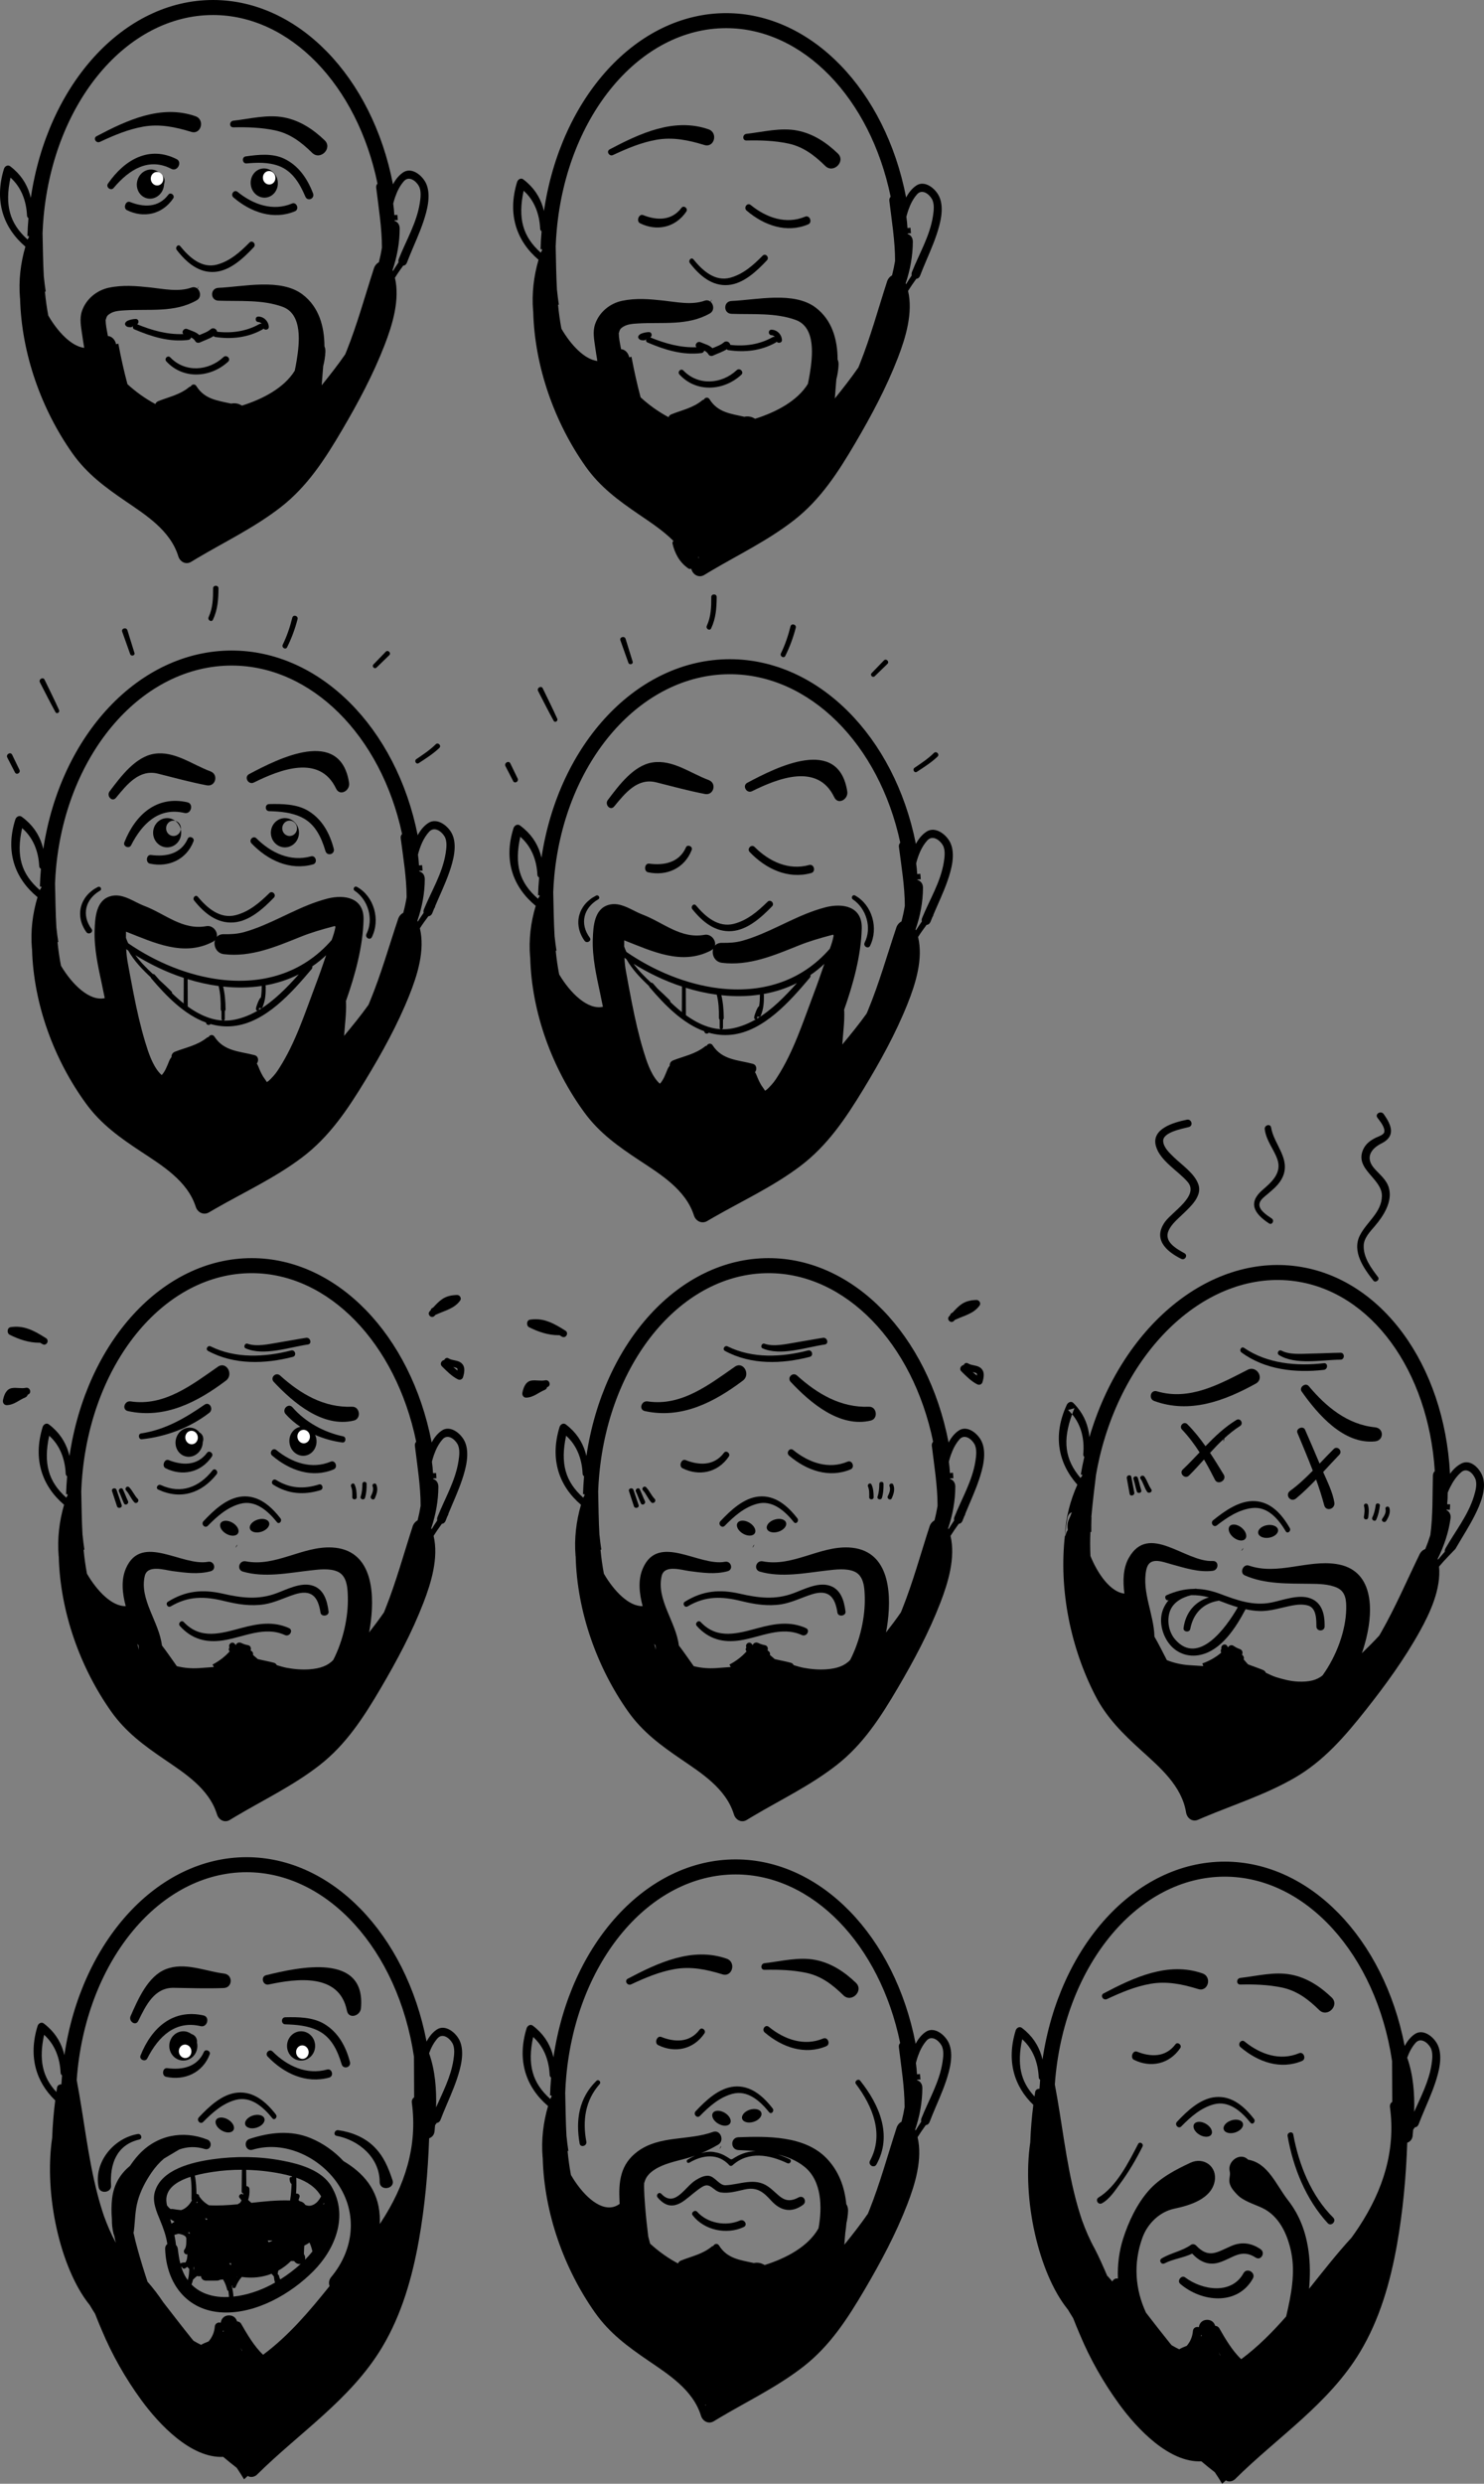 <?xml version="1.0" encoding="utf-8"?>
<!-- Generator: Adobe Illustrator 16.0.0, SVG Export Plug-In . SVG Version: 6.00 Build 0)  -->
<!DOCTYPE svg PUBLIC "-//W3C//DTD SVG 1.1//EN" "http://www.w3.org/Graphics/SVG/1.1/DTD/svg11.dtd">
<svg version="1.1" id="Layer_1" xmlns="http://www.w3.org/2000/svg" xmlns:xlink="http://www.w3.org/1999/xlink" x="0px" y="0px"
	 width="378.97px" height="633.882px" viewBox="0 0 378.97 633.882" enable-background="new 0 0 378.97 633.882"
	 xml:space="preserve">
<rect x="0" y="0" width="378.97" height="633.882" fill="#808080" stroke="none"/>
<g>
	<path d="M115.475,212.883c-0.976-2.083-3.83-4.332-6.094-2.85c-1.162,0.758-2.038,1.865-2.718,3.133
		c-5.461-27.501-25.043-47.143-47.5-47.143c-23.603,0-43.71,21.498-48.109,50.662c-0.671-2.869-2.083-5.343-4.398-7.355
		c-0.356-0.313-0.724-0.607-1.123-0.895c-0.614-0.441-1.412,0.032-1.614,0.69c-2.626,8.236-0.135,15.072,5.664,19.845
		c-1.27,4.185-1.816,8.677-1.436,13.041c0.006,0.064,0.013,0.122,0.031,0.179c0.368,14.126,5.671,28.336,13.802,39.479
		c3.86,5.297,8.745,8.741,14.078,12.261c5.327,3.521,11.82,7.45,13.925,14.05c0.466,1.476,2.043,2.23,3.387,1.432
		c0.491-0.294,0.988-0.582,1.492-0.869c7.468-4.288,15.342-7.917,22.271-13.143c6.959-5.252,11.592-12.172,16.127-19.628
		c4.241-6.977,8.211-14.133,11.268-21.769c2.044-5.104,4.057-11.488,2.694-17.084c0.681-1.061,1.417-2.077,2.172-3.086
		c0.405-0.025,0.804-0.281,1.025-0.843c0.147-0.377,0.301-0.754,0.46-1.131c0.018-0.025,0.037-0.051,0.055-0.076
		c0.129-0.179,0.196-0.364,0.196-0.53c1.215-2.875,2.571-5.674,3.602-8.632C115.726,219.771,116.837,215.81,115.475,212.883z
		 M57.13,243.507c6.947,0.85,13.299-1.885,19.645-4.434c2.663-1.074,5.431-1.872,8.193-2.601c0.184-0.051,0.375-0.096,0.558-0.147
		c0.049,0.077,0.092,0.16,0.135,0.243c-0.19,1.118-0.564,2.249-0.97,3.348c-7.573,8.702-17.926,11.36-28.377,10.089
		c-8.236-1.003-16.533-4.434-23.572-9.271c-0.215-0.447-0.405-0.914-0.577-1.393c0-0.518,0.012-1.042,0.019-1.572
		c7.192,2.817,14.729,6.479,22.142,2.594c0.233-0.128,0.43-0.268,0.577-0.434C54.455,241.341,55.24,243.271,57.13,243.507z
		 M66.14,257.557c0-0.096,0.03-0.236,0.08-0.39c0.251,0.224,0.65,0.25,0.816-0.14c0.742-1.706,0.841-3.431,0.816-5.277
		c0-0.116-0.031-0.211-0.074-0.282c2.958-0.523,5.818-1.444,8.524-2.805c-3.044,3.406-6.376,6.824-10.236,9.124
		C66.109,257.729,66.14,257.653,66.14,257.557z M66.839,251.75c-0.012,0.971-0.042,1.917-0.215,2.843
		c-0.178,0.089-0.331,0.306-0.417,0.479c-0.208,0.396-0.38,0.824-0.534,1.246c-0.147,0.39-0.301,0.818-0.307,1.24
		c-0.006,0.281,0.221,0.409,0.429,0.383c-1.816,1.048-3.743,1.847-5.805,2.275c-0.982,0.204-1.952,0.281-2.903,0.243
		c0.172-0.039,0.319-0.179,0.319-0.416c0-0.671,0-1.342,0.006-2.019c0.117-0.102,0.196-0.255,0.19-0.466
		c-0.024-1.962-0.16-3.885-0.62-5.776c3.332,0.357,6.646,0.326,9.868-0.16C66.845,251.66,66.839,251.705,66.839,251.75z
		 M55.823,251.641c0.479,1.942,0.571,3.904,0.546,5.917c-0.006,0.211,0.074,0.364,0.19,0.466c0,0.677,0.006,1.348,0.006,2.019
		c0,0.211,0.117,0.345,0.264,0.402c-1.123-0.063-2.222-0.287-3.295-0.632c-1.964-0.632-3.842-1.68-5.603-2.952v-0.006
		c0.006-0.039,0.012-0.083,0.012-0.128c-0.006-2.281-0.019-4.562-0.031-6.843C50.521,250.695,53.172,251.289,55.823,251.641z
		 M46.9,256.081c-1.037-0.817-2.025-1.699-2.97-2.613c0.031-0.141-0.012-0.294-0.141-0.428c-0.976-0.99-2.013-1.949-3.056-2.901
		c-0.405-0.459-0.804-0.907-1.185-1.348c-0.153-0.173-0.331-0.23-0.497-0.205c-1.62-1.501-3.185-3.067-4.48-4.824
		c3.867,2.408,8.052,4.396,12.36,5.808C46.918,251.743,46.906,253.909,46.9,256.081z M38.505,249.43
		c0.024,0.102,0.067,0.198,0.147,0.294c3.817,4.491,8.451,9.257,13.968,11.251c0.031,0.319,0.251,0.607,0.645,0.607
		c0.227,0,0.393-0.095,0.497-0.236c1.835,0.524,3.756,0.735,5.781,0.524c8.211-0.85,14.931-8.511,20.024-14.53
		c0.19-0.223,0.239-0.485,0.178-0.716c1.228-0.836,2.412-1.782,3.547-2.85c-0.884,2.62-1.805,5.233-2.787,7.821
		c-2.688,7.125-5.087,14.581-9.187,20.989c-0.712,1.112-1.11,1.668-2.197,2.78c-0.172,0.166-0.344,0.332-0.521,0.492
		c-0.006,0.007-0.012,0.013-0.019,0.013c-0.043,0.032-0.11,0.07-0.196,0.134c-0.092,0.064-0.166,0.115-0.209,0.154
		c-0.037-0.045-0.08-0.077-0.116-0.116c0-0.07-0.737-1.073-0.866-1.284c-0.472-0.792-0.865-1.643-1.196-2.505
		c-0.117-0.307-0.258-0.582-0.417-0.831c0.552-0.665,0.448-1.865-0.571-2.134c-3.787-1.003-7.825-0.952-10.243-4.722
		c-0.43-0.677-1.27-0.44-1.516,0.116c-0.123-0.013-0.252,0.032-0.387,0.134c-2.492,1.987-5.315,2.479-8.174,3.59
		c-0.663,0.256-0.933,0.837-0.896,1.387c-0.246,0.281-0.448,0.62-0.608,1.009c-0.423,1.048-1.019,2.69-1.89,3.565
		c-0.055-0.058-0.251-0.186-0.595-0.581c-1.829-2.102-2.829-5.239-3.633-7.891c-1.191-3.929-2.117-8.044-2.927-12.165
		c-0.534-2.671-1.019-5.348-1.504-7.974c-0.221-1.189-0.344-2.358-0.405-3.527c0.172,0.122,0.337,0.236,0.509,0.351
		C34.221,245.207,36.301,247.354,38.505,249.43z M59.162,169.857c20.326,0,38.134,17.85,43.517,42.993
		c-0.255,0.27-0.405,0.625-0.35,1.049c0.633,4.93,1.497,10.031,1.512,15.081c-0.222,1.34-0.507,2.667-0.855,3.979
		c-0.583,0.307-1.068,0.837-1.301,1.527c-2.375,7.06-4.388,14.236-7.235,21.117c-0.117,0.281-0.233,0.563-0.356,0.844
		c-1.952,2.735-4.075,5.335-6.223,7.917c0.19-2.837,0.596-5.693,0.503-8.466c-0.006-0.135-0.019-0.256-0.043-0.377
		c2.32-6.542,4.345-13.909,4.511-20.81c0.135-5.687-4.946-6.453-9.144-5.399c-0.859,0.217-1.706,0.473-2.541,0.753
		c-6.45,2.16-12.256,5.981-18.792,7.814c-1.725,0.479-3.461,0.575-5.235,0.537c-0.798-0.013-1.387,0.262-1.773,0.703
		c0.325-1.373-1.025-3.047-2.651-2.753c-6.13,1.099-10.476-3.131-15.895-5.188c-0.724-0.275-1.455-0.639-2.191-1.01
		c-2.056-1.029-4.161-2.089-6.438-1.438c-3.67,1.048-3.909,5.495-4.02,8.728c-0.153,4.632,0.896,9.245,1.854,13.737
		c0.251,1.163,0.491,2.345,0.73,3.54c-3.846,0.852-8.278-3.41-11.173-8.267c-0.396-1.998-0.679-4.005-0.879-6.022l0.192-0.031
		c-0.189-1.189-0.354-2.446-0.488-3.737c-0.217-3.718-0.255-7.461-0.343-11.218c0.056-1.374,0.142-2.76,0.275-4.143
		C17.135,191.979,36.409,169.857,59.162,169.857z M5.647,211.349c2.78,2.396,4.179,5.847,4.363,9.699
		c0.017,0.348,0.206,0.568,0.442,0.678c-0.132,1.516-0.229,3.037-0.271,4.533l0.381,0.011c0,0.1-0.002,0.2-0.002,0.299
		c-0.157,0.149-0.289,0.341-0.378,0.587c0,0.006,0,0.006-0.006,0.013C5.396,223.036,4.083,218.41,5.647,211.349z M113.793,217.854
		c-0.822,5.067-3.615,9.533-5.523,14.191c-0.141,0.345-0.153,0.658-0.086,0.92c-0.516,0.741-1.019,1.489-1.497,2.256
		c-0.031-0.083-0.062-0.166-0.099-0.249c1.185-3.393,1.878-6.958,1.891-10.607c0.004-1.118-0.645-1.778-1.43-2.001
		c0-0.04-0.001-0.081-0.002-0.121l0.872-0.06c-0.032-0.466-0.077-0.932-0.122-1.391l-0.799,0.078c-0.05-0.92-0.135-1.84-0.265-2.744
		c0.557-2.158,1.405-4.278,2.876-5.875c1.319-1.425,3.154-0.083,3.916,1.214C114.253,214.704,114.008,216.506,113.793,217.854z"/>
	<path d="M64.814,199.714c6.615-3.271,16.778-7.315,21.007,1.54c0.988,2.07,3.627,0.511,3.326-1.457
		c-2.222-14.242-18.006-6.243-25.536-2.23C62.23,198.302,63.439,200.398,64.814,199.714z"/>
	<path d="M78.726,206.941c-2.939-1.783-6.713-1.802-10.009-1.731c-1.117,0.025-1.111,1.77,0,1.802c2.86,0.089,5.72,0.313,8.34,1.591
		c3.412,1.667,4.989,5.028,6.057,8.6c0.417,1.406,2.492,0.818,2.117-0.607C84.176,212.589,82.237,209.075,78.726,206.941z"/>
	<path d="M79.395,218.55c-5.204,1.438-10.169-0.856-13.912-4.6c-0.823-0.824-2.056,0.459-1.252,1.297
		c4.155,4.338,9.819,6.983,15.704,5.354C81.212,220.25,80.666,218.199,79.395,218.55z"/>
	<path d="M76.345,212.525c0-2.064-1.608-3.738-3.584-3.738c-1.982,0-3.59,1.674-3.59,3.738c0,2.063,1.608,3.731,3.59,3.731
		C74.737,216.256,76.345,214.589,76.345,212.525z M72.074,211.394c0-1.086,0.847-1.968,1.891-1.968c1.037,0,1.884,0.882,1.884,1.968
		c0,1.086-0.847,1.961-1.884,1.961C72.92,213.355,72.074,212.48,72.074,211.394z"/>
	<path d="M50.509,228.862c-0.559-0.67-1.461,0.294-0.927,0.965c2.59,3.233,5.867,5.935,10.126,5.584
		c4.026-0.332,7.487-3.495,10.224-6.306c0.736-0.76-0.387-1.917-1.135-1.182c-2.498,2.46-5.173,4.741-8.573,5.629
		C56.234,234.594,52.945,231.783,50.509,228.862z"/>
	<path d="M29.6,203.625c2.848-3.457,5.971-7.379,10.764-6.172c4.155,1.048,8.211,2.153,12.427,2.971
		c2.252,0.441,3.118-2.767,0.945-3.565c-4.627-1.706-9.156-5.265-14.312-4.485c-4.842,0.735-8.623,5.872-11.427,9.584
		C27.121,203.126,28.63,204.794,29.6,203.625z"/>
	<path d="M47.95,214.046c-1.725,3.929-5.652,4.651-9.377,4.153c-1.215-0.166-1.473,1.955-0.289,2.211
		c4.707,1.022,9.322-0.99,11.139-5.718C49.76,213.809,48.324,213.183,47.95,214.046z"/>
	<path d="M47.109,207.478c1.712,0.402,2.442-2.358,0.724-2.735c-7.739-1.718-13.219,3.042-16.079,10.236
		c-0.411,1.035,1.228,1.719,1.719,0.754C36.338,210.097,40.646,205.951,47.109,207.478z"/>
	<path d="M44.304,213.355c-1.043,0-1.884-0.875-1.884-1.961c0-1.086,0.841-1.968,1.884-1.968c0.16,0,0.319,0.019,0.466,0.064
		c-0.589-0.441-1.307-0.703-2.08-0.703c-1.982,0-3.59,1.674-3.59,3.738c0,2.063,1.608,3.731,3.59,3.731
		c1.976,0,3.584-1.667,3.584-3.731c0-0.301-0.037-0.601-0.104-0.882C46.053,212.615,45.268,213.355,44.304,213.355z"/>
	<path d="M44.771,209.49c0.687,0.505,1.197,1.265,1.399,2.153c0.012-0.077,0.018-0.167,0.018-0.25
		C46.188,210.474,45.587,209.701,44.771,209.49z"/>
	<path d="M23.381,237.094c-2.616-3.556-1.61-7.594,2.163-9.786c0.614-0.356,0.074-1.261-0.552-0.944
		c-4.559,2.302-5.937,7.306-2.948,11.512C22.62,238.686,23.972,237.896,23.381,237.094z"/>
	<path d="M90.577,227.329c3.456,2.334,4.905,7.27,3.007,11.03c-0.464,0.918,0.921,1.728,1.379,0.806
		c2.204-4.438,0.586-10.388-3.809-12.823C90.503,225.983,89.972,226.92,90.577,227.329z"/>
	<path d="M4.966,196.471c-0.623-1.287-1.247-2.574-1.87-3.861c-0.399-0.825-1.658-0.1-1.234,0.722
		c0.654,1.269,1.309,2.538,1.963,3.806C4.218,197.9,5.334,197.231,4.966,196.471z"/>
	<path d="M106.925,194.762c1.824-1.192,3.691-2.374,5.274-3.884c0.611-0.583-0.325-1.521-0.926-0.926
		c-1.48,1.465-3.233,2.615-4.948,3.783C105.695,194.163,106.278,195.185,106.925,194.762z"/>
	<path d="M96.158,170.364c1.082-1.048,2.164-2.096,3.245-3.144c0.585-0.567-0.326-1.478-0.892-0.893
		c-1.048,1.082-2.096,2.164-3.144,3.246C94.866,170.092,95.64,170.866,96.158,170.364z"/>
	<path d="M14.162,181.737c0.337,0.609,1.187,0.075,0.914-0.534c-1.171-2.609-2.456-5.169-3.699-7.746
		c-0.382-0.791-1.59-0.096-1.183,0.691C11.505,176.683,12.78,179.24,14.162,181.737z"/>
	<path d="M33.242,166.925c0.243,0.677,1.307,0.404,1.089-0.301c-0.595-1.929-1.189-3.858-1.795-5.784
		c-0.268-0.851-1.628-0.471-1.333,0.368C31.876,163.116,32.559,165.021,33.242,166.925z"/>
	<path d="M54.384,158.154c1.211-2.563,1.394-5.196,1.413-7.992c0.006-0.891-1.386-0.891-1.381,0
		c0.013,2.537-0.068,4.997-1.143,7.343C52.932,158.251,54.028,158.906,54.384,158.154z"/>
	<path d="M73.316,165.182c1.155-2.305,2.02-4.674,2.672-7.167c0.228-0.871-1.129-1.242-1.344-0.371
		c-0.59,2.392-1.366,4.668-2.439,6.889C71.848,165.274,72.943,165.926,73.316,165.182z"/>
</g>
<g>
	<path d="M242.698,215.093c-0.976-2.083-3.829-4.332-6.094-2.85c-1.162,0.758-2.039,1.865-2.718,3.133
		c-5.462-27.501-25.044-47.143-47.5-47.143c-23.603,0-43.71,21.498-48.109,50.662c-0.672-2.869-2.083-5.342-4.398-7.354
		c-0.356-0.313-0.724-0.607-1.123-0.895c-0.614-0.441-1.412,0.032-1.614,0.69c-2.626,8.236-0.135,15.072,5.665,19.845
		c-1.271,4.185-1.816,8.677-1.436,13.04c0.006,0.064,0.012,0.122,0.031,0.179c0.368,14.127,5.67,28.337,13.802,39.48
		c3.86,5.296,8.745,8.74,14.078,12.261c5.327,3.521,11.82,7.45,13.925,14.049c0.467,1.477,2.043,2.23,3.388,1.432
		c0.491-0.294,0.988-0.582,1.491-0.869c7.469-4.287,15.343-7.917,22.271-13.143c6.959-5.252,11.593-12.171,16.128-19.628
		c4.24-6.977,8.211-14.133,11.267-21.769c2.043-5.105,4.057-11.488,2.694-17.085c0.681-1.061,1.417-2.077,2.172-3.086
		c0.405-0.025,0.805-0.281,1.025-0.843c0.147-0.377,0.301-0.754,0.46-1.131c0.019-0.025,0.037-0.051,0.056-0.076
		c0.128-0.179,0.196-0.365,0.196-0.53c1.215-2.875,2.571-5.674,3.602-8.632C242.95,221.981,244.061,218.02,242.698,215.093z
		 M184.354,245.717c6.947,0.85,13.298-1.885,19.644-4.434c2.664-1.073,5.432-1.872,8.193-2.601c0.184-0.051,0.375-0.096,0.559-0.147
		c0.049,0.077,0.092,0.16,0.135,0.243c-0.19,1.118-0.564,2.249-0.97,3.348c-7.573,8.703-17.925,11.36-28.377,10.089
		c-8.236-1.003-16.533-4.435-23.572-9.271c-0.215-0.447-0.405-0.913-0.577-1.393c0-0.517,0.012-1.042,0.019-1.572
		c7.192,2.818,14.729,6.479,22.142,2.595c0.233-0.128,0.43-0.269,0.577-0.435C181.679,243.551,182.464,245.481,184.354,245.717z
		 M193.363,259.767c0-0.095,0.031-0.236,0.08-0.389c0.252,0.223,0.651,0.249,0.816-0.141c0.742-1.706,0.841-3.431,0.816-5.277
		c0-0.115-0.031-0.211-0.074-0.281c2.958-0.524,5.818-1.445,8.524-2.806c-3.043,3.406-6.376,6.824-10.236,9.125
		C193.333,259.94,193.363,259.863,193.363,259.767z M194.063,253.959c-0.012,0.971-0.043,1.917-0.215,2.843
		c-0.178,0.089-0.331,0.307-0.417,0.479c-0.209,0.396-0.381,0.824-0.534,1.246c-0.147,0.39-0.301,0.818-0.307,1.239
		c-0.006,0.281,0.221,0.409,0.43,0.384c-1.817,1.048-3.744,1.846-5.806,2.274c-0.981,0.205-1.951,0.281-2.902,0.243
		c0.172-0.038,0.319-0.179,0.319-0.415c0-0.671,0-1.342,0.006-2.019c0.116-0.103,0.196-0.256,0.19-0.467
		c-0.024-1.961-0.159-3.885-0.62-5.776c3.333,0.358,6.646,0.326,9.868-0.16C194.069,253.87,194.063,253.915,194.063,253.959z
		 M183.047,253.851c0.479,1.942,0.57,3.904,0.546,5.917c-0.006,0.211,0.074,0.364,0.19,0.467c0,0.677,0.006,1.348,0.006,2.019
		c0,0.211,0.117,0.345,0.264,0.402c-1.123-0.064-2.222-0.288-3.296-0.632c-1.963-0.633-3.842-1.681-5.603-2.952v-0.006
		c0.006-0.038,0.012-0.083,0.012-0.128c-0.006-2.28-0.019-4.562-0.031-6.843C177.745,252.905,180.396,253.5,183.047,253.851z
		 M174.124,258.292c-1.037-0.818-2.025-1.7-2.97-2.613c0.031-0.14-0.012-0.294-0.141-0.428c-0.976-0.99-2.013-1.949-3.056-2.901
		c-0.405-0.46-0.804-0.907-1.185-1.349c-0.154-0.172-0.332-0.23-0.497-0.205c-1.62-1.501-3.185-3.066-4.48-4.824
		c3.866,2.409,8.052,4.396,12.36,5.808C174.143,253.953,174.13,256.119,174.124,258.292z M165.729,251.64
		c0.025,0.103,0.067,0.198,0.147,0.294c3.817,4.492,8.451,9.258,13.967,11.252c0.031,0.319,0.252,0.607,0.645,0.607
		c0.227,0,0.393-0.096,0.497-0.236c1.835,0.523,3.756,0.734,5.781,0.523c8.211-0.85,14.931-8.51,20.025-14.529
		c0.189-0.224,0.239-0.486,0.178-0.716c1.227-0.837,2.412-1.783,3.547-2.85c-0.884,2.619-1.804,5.232-2.787,7.82
		c-2.688,7.125-5.087,14.581-9.187,20.989c-0.712,1.112-1.111,1.668-2.197,2.779c-0.172,0.167-0.343,0.333-0.521,0.492
		c-0.006,0.006-0.012,0.013-0.019,0.013c-0.043,0.032-0.11,0.07-0.196,0.134c-0.092,0.064-0.166,0.115-0.208,0.153
		c-0.037-0.045-0.08-0.077-0.117-0.115c0-0.071-0.736-1.074-0.865-1.285c-0.473-0.792-0.866-1.642-1.197-2.505
		c-0.117-0.306-0.258-0.581-0.417-0.83c0.553-0.665,0.448-1.866-0.57-2.134c-3.787-1.003-7.825-0.952-10.243-4.721
		c-0.43-0.678-1.271-0.441-1.516,0.115c-0.123-0.013-0.252,0.032-0.387,0.134c-2.491,1.987-5.314,2.479-8.174,3.591
		c-0.663,0.256-0.933,0.836-0.896,1.386c-0.245,0.281-0.448,0.62-0.607,1.01c-0.423,1.047-1.019,2.69-1.89,3.565
		c-0.055-0.057-0.251-0.185-0.595-0.582c-1.829-2.102-2.829-5.239-3.633-7.89c-1.19-3.93-2.117-8.045-2.927-12.166
		c-0.534-2.671-1.019-5.348-1.504-7.974c-0.221-1.188-0.343-2.357-0.405-3.527c0.172,0.121,0.337,0.237,0.51,0.352
		C161.445,247.417,163.525,249.563,165.729,251.64z M186.386,172.067c20.326,0,38.133,17.85,43.517,42.994
		c-0.255,0.27-0.404,0.624-0.35,1.048c0.633,4.929,1.496,10.029,1.512,15.078c-0.222,1.341-0.507,2.668-0.855,3.981
		c-0.583,0.307-1.067,0.837-1.301,1.527c-2.375,7.06-4.388,14.235-7.235,21.117c-0.117,0.281-0.233,0.562-0.356,0.843
		c-1.951,2.734-4.075,5.335-6.223,7.917c0.19-2.837,0.595-5.693,0.503-8.466c-0.006-0.134-0.019-0.255-0.043-0.376
		c2.32-6.543,4.345-13.91,4.511-20.811c0.135-5.687-4.947-6.453-9.144-5.398c-0.859,0.217-1.706,0.473-2.541,0.753
		c-6.45,2.16-12.256,5.98-18.791,7.814c-1.725,0.479-3.461,0.575-5.235,0.537c-0.798-0.013-1.387,0.262-1.774,0.703
		c0.325-1.374-1.024-3.048-2.651-2.754c-6.131,1.1-10.476-3.13-15.895-5.188c-0.724-0.274-1.455-0.639-2.191-1.009
		c-2.056-1.029-4.161-2.089-6.438-1.438c-3.67,1.048-3.909,5.495-4.02,8.728c-0.153,4.632,0.896,9.246,1.853,13.737
		c0.252,1.163,0.491,2.345,0.73,3.54c-3.845,0.852-8.277-3.409-11.172-8.265c-0.396-2-0.68-4.011-0.88-6.031l0.192-0.031
		c-0.188-1.177-0.352-2.428-0.486-3.717c-0.218-3.726-0.256-7.478-0.344-11.244c0.056-1.37,0.142-2.753,0.275-4.131
		C144.359,194.189,163.632,172.067,186.386,172.067z M132.872,213.56c2.78,2.396,4.179,5.847,4.363,9.699
		c0.017,0.348,0.206,0.568,0.441,0.678c-0.131,1.515-0.229,3.036-0.271,4.533l0.382,0.011c0,0.1-0.002,0.2-0.002,0.299
		c-0.157,0.148-0.29,0.34-0.378,0.587c0,0.006,0,0.006-0.006,0.013C132.62,225.246,131.307,220.62,132.872,213.56z M241.017,220.064
		c-0.822,5.067-3.615,9.533-5.523,14.191c-0.141,0.345-0.153,0.658-0.085,0.92c-0.516,0.741-1.019,1.489-1.498,2.255
		c-0.03-0.083-0.062-0.166-0.099-0.249c1.185-3.393,1.878-6.958,1.891-10.606c0.004-1.118-0.645-1.778-1.429-2.001
		c-0.001-0.04-0.002-0.081-0.002-0.121l0.871-0.06c-0.032-0.466-0.077-0.932-0.122-1.391l-0.798,0.078
		c-0.051-0.921-0.136-1.841-0.266-2.745c0.558-2.158,1.405-4.278,2.876-5.875c1.32-1.425,3.155-0.083,3.916,1.214
		C241.477,216.914,241.232,218.716,241.017,220.064z"/>
	<path d="M192.038,201.925c6.616-3.271,16.778-7.315,21.007,1.54c0.988,2.07,3.627,0.511,3.327-1.457
		c-2.222-14.242-18.006-6.242-25.536-2.23C189.454,200.513,190.663,202.608,192.038,201.925z"/>
	<path d="M206.619,220.76c-5.204,1.438-10.169-0.856-13.913-4.6c-0.822-0.824-2.056,0.46-1.251,1.297
		c4.154,4.338,9.818,6.984,15.704,5.354C208.436,222.46,207.89,220.409,206.619,220.76z"/>
	<path d="M177.732,231.073c-0.558-0.67-1.46,0.294-0.927,0.965c2.59,3.232,5.867,5.936,10.126,5.584
		c4.025-0.333,7.487-3.495,10.224-6.307c0.736-0.76-0.387-1.917-1.136-1.182c-2.498,2.46-5.173,4.741-8.573,5.629
		C183.458,236.804,180.169,233.993,177.732,231.073z"/>
	<path d="M156.824,205.835c2.848-3.457,5.971-7.379,10.764-6.172c4.155,1.048,8.211,2.153,12.428,2.971
		c2.252,0.441,3.117-2.767,0.945-3.565c-4.627-1.706-9.157-5.265-14.312-4.485c-4.842,0.735-8.623,5.872-11.427,9.584
		C154.345,205.337,155.854,207.004,156.824,205.835z"/>
	<path d="M175.173,216.256c-1.725,3.929-5.652,4.651-9.377,4.153c-1.215-0.166-1.473,1.955-0.288,2.21
		c4.707,1.022,9.322-0.99,11.139-5.718C176.984,216.02,175.548,215.394,175.173,216.256z"/>
	<path d="M150.606,239.304c-2.616-3.556-1.61-7.594,2.163-9.785c0.614-0.356,0.074-1.261-0.552-0.944
		c-4.558,2.302-5.937,7.305-2.948,11.511C149.845,240.896,151.196,240.105,150.606,239.304z"/>
	<path d="M217.802,229.539c3.456,2.334,4.905,7.27,3.007,11.03c-0.464,0.918,0.921,1.728,1.379,0.806
		c2.204-4.438,0.585-10.388-3.81-12.822C217.728,228.193,217.196,229.13,217.802,229.539z"/>
	<path d="M132.19,198.681c-0.623-1.287-1.247-2.574-1.87-3.861c-0.399-0.825-1.658-0.1-1.234,0.721
		c0.654,1.269,1.309,2.538,1.963,3.807C131.442,200.11,132.559,199.441,132.19,198.681z"/>
	<path d="M234.15,196.973c1.825-1.192,3.69-2.374,5.274-3.884c0.611-0.583-0.326-1.521-0.926-0.926
		c-1.48,1.466-3.233,2.616-4.949,3.783C232.921,196.373,233.502,197.396,234.15,196.973z"/>
	<path d="M223.383,172.575c1.082-1.048,2.164-2.096,3.245-3.144c0.585-0.567-0.325-1.478-0.892-0.893
		c-1.047,1.082-2.096,2.164-3.144,3.246C222.09,172.302,222.864,173.077,223.383,172.575z"/>
	<path d="M141.386,183.947c0.337,0.609,1.187,0.075,0.914-0.534c-1.171-2.609-2.456-5.17-3.699-7.746
		c-0.382-0.791-1.59-0.096-1.183,0.691C138.729,178.893,140.004,181.451,141.386,183.947z"/>
	<path d="M160.466,169.135c0.243,0.677,1.307,0.404,1.09-0.301c-0.595-1.929-1.19-3.858-1.796-5.784
		c-0.268-0.851-1.627-0.471-1.332,0.367C159.1,165.326,159.783,167.231,160.466,169.135z"/>
	<path d="M181.608,160.364c1.211-2.563,1.394-5.196,1.414-7.992c0.006-0.891-1.386-0.891-1.381,0
		c0.013,2.537-0.068,4.997-1.142,7.343C180.157,160.461,181.253,161.116,181.608,160.364z"/>
	<path d="M200.541,167.393c1.154-2.305,2.019-4.674,2.672-7.167c0.228-0.871-1.128-1.242-1.344-0.371
		c-0.59,2.392-1.366,4.668-2.439,6.889C199.072,167.484,200.168,168.137,200.541,167.393z"/>
</g>
<g>
	<path d="M250.715,367.944c-0.943-2.083-3.701-4.332-5.89-2.85c-1.097,0.74-1.931,1.813-2.583,3.044
		c-5.309-27.454-24.24-47.053-45.954-47.053c-22.803,0-42.232,21.418-46.537,50.499c-0.664-2.799-2.017-5.219-4.211-7.193
		c-0.344-0.312-0.7-0.606-1.086-0.894c-0.593-0.441-1.364,0.032-1.56,0.69c-2.538,8.236-0.129,15.072,5.475,19.845
		c-1.227,4.185-1.755,8.677-1.388,13.041c0.006,0.063,0.013,0.122,0.03,0.179c0.355,14.133,5.481,28.336,13.339,39.479
		c3.731,5.297,8.452,8.741,13.607,12.261c5.148,3.521,11.423,7.45,13.458,14.05c0.451,1.476,1.976,2.23,3.275,1.432
		c0.474-0.294,0.955-0.582,1.44-0.869c7.219-4.288,14.829-7.917,21.525-13.143c6.726-5.252,11.204-12.172,15.587-19.628
		c4.098-6.977,7.937-14.133,10.889-21.769c1.976-5.104,3.921-11.488,2.604-17.084c0.659-1.061,1.37-2.077,2.099-3.086
		c0.392-0.025,0.777-0.281,0.991-0.843c0.143-0.377,0.291-0.754,0.446-1.131c0.017-0.025,0.035-0.051,0.054-0.077
		c0.125-0.179,0.188-0.364,0.188-0.53c1.176-2.875,2.486-5.674,3.483-8.632C250.959,374.833,252.032,370.871,250.715,367.944z
		 M167.477,421.026c-0.139-0.5-0.273-1.002-0.403-1.506c0.102,0.137,0.208,0.277,0.316,0.417
		C167.437,420.297,167.461,420.661,167.477,421.026z M196.289,324.919c19.618,0,36.81,17.862,42.001,43.017
		c-0.243,0.268-0.383,0.615-0.334,1.025c0.598,5.03,1.467,10.219,1.466,15.357c-0.208,1.246-0.463,2.481-0.776,3.702
		c-0.564,0.307-1.033,0.837-1.258,1.527c-2.296,7.06-4.242,14.236-6.993,21.117c-0.112,0.281-0.226,0.563-0.345,0.844
		c-1.205,1.747-2.481,3.437-3.784,5.104c0.177-0.935,0.324-1.866,0.438-2.787c0.995-7.999,0.127-18.368-9.897-18.892
		c-7.528-0.393-14.411,5.012-22.021,3.532c-1.711-0.333-2.437,2.143-0.727,2.634c5.532,1.588,11.579,0.336,17.165-0.304
		c2.12-0.243,4.98-0.613,7.004,0.301c2.449,1.105,2.553,4.275,2.608,6.598c0.117,4.919-1.149,10.913-3.719,15.935
		c-1.397,1.503-3.352,2.192-6.035,2.394c-1.965,0.148-3.941-0.026-5.873-0.384c-0.851-0.158-1.686-0.427-2.524-0.677
		c-0.135-0.282-0.377-0.512-0.744-0.611c-1.365-0.375-2.765-0.602-4.104-0.936c-0.418-0.347-0.827-0.703-1.229-1.067
		c0.075-0.316,0.02-0.659-0.238-0.875c-0.118-0.099-0.239-0.189-0.36-0.28c0.187-0.538,0.004-1.205-0.674-1.327
		c-0.592-0.107-1.117-0.281-1.663-0.545c-0.686-0.331-1.279,0.011-1.472,0.541c-0.053-0.079-0.109-0.15-0.161-0.233
		c-0.414-0.677-1.228-0.44-1.465,0.116c-0.087,0.205-0.094,0.45,0.021,0.711c-0.218,0.293-0.252,0.702,0.061,0.975
		c-1.182,1.355-2.737,2.53-4.393,3.387c0.139,0.185,0.251,0.393,0.339,0.62c-1.225,0.085-2.451,0.192-3.683,0.274
		c-2.067,0.138-3.934-0.037-5.758-0.487c-1.27-1.766-2.486-3.58-3.811-5.301c-0.682-5.94-5.81-11.742-4.373-17.742
		c0.702-2.93,5.042-1.5,7.081-1.23c3.216,0.424,6.562,0.91,9.749,0.038c1.573-0.431,0.9-2.707-0.665-2.411
		c-6.611,1.252-16.944-7.364-20.939,1.591c-1.36,3.047-0.944,6.522-0.094,9.73c-3.481,0.099-7.307-3.823-9.894-8.276
		c-0.389-2.025-0.664-4.061-0.858-6.105l0.204-0.031c-0.183-1.184-0.342-2.447-0.474-3.753l-0.012,0.001
		c-0.204-3.687-0.238-7.396-0.323-11.118c0.054-1.408,0.138-2.829,0.271-4.245C155.735,347.038,174.334,324.919,196.289,324.919z
		 M144.568,366.411c2.688,2.396,4.04,5.847,4.217,9.7c0.015,0.315,0.169,0.521,0.366,0.641c-0.129,1.527-0.224,3.061-0.265,4.572
		l0.374,0.01c0,0.121-0.003,0.241-0.003,0.362c-0.125,0.139-0.231,0.31-0.305,0.523c0,0.006,0,0.006-0.005,0.012
		C144.325,378.097,143.056,373.471,144.568,366.411z M249.089,372.916c-0.795,5.066-3.493,9.533-5.337,14.191
		c-0.137,0.345-0.148,0.657-0.083,0.919c-0.498,0.741-0.985,1.489-1.446,2.256c-0.03-0.083-0.06-0.166-0.095-0.249
		c1.144-3.393,1.814-6.958,1.827-10.607c0.003-1.089-0.592-1.743-1.324-1.982c-0.001-0.047-0.001-0.093-0.003-0.14l0.848-0.057
		c-0.031-0.465-0.074-0.923-0.118-1.388l-0.775,0.074c-0.05-0.97-0.14-1.938-0.278-2.889c0.144-0.564,0.309-1.124,0.499-1.673
		l0.004,0c0-0.002,0-0.004-0.001-0.007c0.52-1.499,1.224-2.91,2.24-4.052c1.275-1.425,3.049-0.083,3.784,1.214
		C249.535,369.765,249.298,371.567,249.089,372.916z"/>
	<path d="M216.454,373.027c-4.823,2.024-9.86,0.315-13.897-2.973c-0.886-0.725-1.918,0.692-1.047,1.431
		c4.501,3.831,10.251,5.808,15.706,3.516C218.399,374.506,217.632,372.532,216.454,373.027z"/>
	<path d="M193.845,381.924c-3.891,0.332-7.236,3.495-9.881,6.306c-0.712,0.76,0.373,1.917,1.097,1.182
		c2.413-2.459,5-4.741,8.286-5.628c3.854-1.042,7.034,1.77,9.389,4.689c0.539,0.671,1.412-0.294,0.895-0.965
		C201.129,384.275,197.961,381.572,193.845,381.924z"/>
	<path d="M192.611,394.179c-0.201,0.23-0.35,0.511-0.438,0.812C192.404,394.748,192.546,394.473,192.611,394.179z"/>
	<path d="M186.115,371.727c0.528-0.778-0.671-1.717-1.228-0.965c-2.556,3.418-6.415,3.215-9.791,1.874
		c-1.101-0.442-1.85,1.559-0.798,2.081C178.472,376.792,183.283,375.9,186.115,371.727z"/>
	<path d="M174.905,408.768c-0.756,0.469-0.075,1.646,0.697,1.194c4.623-2.705,8.707-2.582,13.725-1.35
		c3.361,0.825,6.734,1.372,10.188,0.822c2.67-0.426,5.19-1.715,7.751-2.53c4.219-1.343,5.97,0.497,6.588,4.658
		c0.173,1.167,2.212,0.893,2.064-0.279c-0.366-2.882-1.267-5.944-4.413-6.711c-2.905-0.708-6.291,1.077-8.922,2.051
		c-4.634,1.717-8.872,1.192-13.619,0.111C183.801,405.557,179.478,405.932,174.905,408.768z"/>
	<path d="M205.803,415.506c-3.994-1.795-7.936-1.154-12.036-0.058c-5.318,1.421-10.52,3.097-14.818-1.47
		c-0.628-0.667-1.605,0.325-0.999,0.999c3.023,3.357,6.69,4.34,11.085,3.655c5.228-0.814,10.487-3.723,15.73-1.35
		C205.964,417.824,207.01,416.048,205.803,415.506z"/>
	<path d="M164.69,360.126c9.413,2.042,17.677-2.267,25.015-7.775c2.065-1.55,0.128-5.069-2.067-3.536
		c-6.623,4.624-13.711,10.14-22.267,8.837C163.777,357.41,163.044,359.77,164.69,360.126z"/>
	<path d="M201.917,352.672c5,5.338,12.541,11.762,20.456,9.867c1.966-0.471,1.552-3.61-0.478-3.528
		c-7.154,0.289-13.169-3.28-18.357-7.96C202.443,350.063,200.903,351.588,201.917,352.672z"/>
	<path d="M185.139,344.772c6.63,3.602,14.51,3.356,21.648,1.518c1.059-0.272,0.609-1.909-0.452-1.636
		c-6.693,1.723-14.169,2.103-20.521-1.038C185.048,343.238,184.376,344.357,185.139,344.772z"/>
	<path d="M194.734,344.114c4.609,2.039,11.176-0.299,15.896-0.982c1.123-0.163,0.65-1.883-0.472-1.708
		c-2.372,0.367-4.728,0.826-7.098,1.209c-2.348,0.38-5.493,1.138-7.829,0.3C194.546,342.686,194.065,343.817,194.734,344.114z"/>
	<ellipse transform="matrix(0.507 -0.862 0.862 0.507 -242.334 356.423)" cx="190.509" cy="390.122" rx="1.62" ry="2.566"/>
	<ellipse transform="matrix(-0.303 -0.953 0.953 -0.303 -112.679 696.271)" cx="198.255" cy="389.337" rx="1.621" ry="2.566"/>
	<path d="M161.878,384.399c0.247,0.756,1.451,0.427,1.193-0.33c-0.434-1.275-0.867-2.551-1.301-3.827
		c-0.245-0.721-1.387-0.417-1.147,0.316C161.042,381.839,161.46,383.119,161.878,384.399z"/>
	<path d="M163.67,383.679c0.328,0.684,1.353,0.086,1.017-0.594c-0.479-0.97-0.815-2.002-1.293-2.973
		c-0.327-0.663-1.302-0.083-0.987,0.577C162.876,381.666,163.202,382.702,163.67,383.679z"/>
	<path d="M165.004,379.575c-0.512-0.522-1.292,0.266-0.799,0.798c0.838,0.906,1.25,2.11,2.092,3.02
		c0.542,0.586,1.436-0.304,0.875-0.875C166.312,381.642,165.868,380.455,165.004,379.575z"/>
	<path d="M221.663,379.383c0.368,0.839,0.321,1.825,0.307,2.721c-0.011,0.729,1.143,0.729,1.13,0
		c-0.018-1.104-0.061-2.229-0.544-3.242C222.266,378.253,221.4,378.785,221.663,379.383z"/>
	<path d="M225.222,382.257c0.359-1.177,0.418-2.338,0.404-3.561c-0.008-0.69-1.062-0.69-1.071,0
		c-0.014,1.127-0.09,2.178-0.447,3.254C223.875,382.657,225.004,382.969,225.222,382.257z"/>
	<path d="M227.714,382.392c0.512-1.104,0.905-2.362,0.379-3.53c-0.24-0.532-1.167-0.144-0.945,0.398
		c0.346,0.847-0.031,1.788-0.42,2.556C226.394,382.476,227.407,383.054,227.714,382.392z"/>
	<path d="M135.106,338.717c2.301,1.171,4.961,2.066,7.562,2.041c0.061,0,0.114-0.009,0.169-0.017
		c0.221,0.127,0.441,0.255,0.663,0.383c0.992,0.57,1.854-0.921,0.892-1.526c-0.4-0.251-0.794-0.496-1.185-0.731
		c-0.04-0.027-0.08-0.052-0.125-0.074c-2.411-1.438-4.713-2.455-7.723-2.006C134.449,336.922,134.34,338.327,135.106,338.717z"/>
	<path d="M139.234,352.27c-1.192,0.249-2.392-0.132-3.588,0.078c-1.443,0.253-1.996,1.842-2.242,3.083
		c-0.122,0.613,0.274,1.275,0.958,1.258c1.899-0.049,3.066-1.28,4.734-1.963c0.354-0.145,0.556-0.421,0.63-0.722
		C140.845,353.723,140.36,352.036,139.234,352.27z"/>
	<path d="M243.581,337.126c0.104-0.104,0.208-0.21,0.311-0.315c0.074-0.017,0.148-0.041,0.224-0.076
		c2.199-1.016,4.587-1.493,6.056-3.574c0.409-0.579-0.137-1.415-0.801-1.396c-1.359,0.036-2.634,0.272-3.779,1.042
		c-0.874,0.587-1.609,1.382-2.329,2.171c-0.045,0.021-0.095,0.039-0.139,0.062c-0.302,0.152-0.452,0.379-0.491,0.622
		c-0.084,0.089-0.167,0.179-0.251,0.266C241.62,336.712,242.802,337.896,243.581,337.126z"/>
	<path d="M247.224,347.966c-0.497-0.304-0.958-0.018-1.126,0.395c-0.684,0.094-1.236,0.984-0.598,1.621
		c1.203,1.2,2.519,2.536,4.048,3.309c0.534,0.27,1.166,0.043,1.344-0.546c0.395-1.305,0.664-2.816-0.585-3.723
		C249.423,348.38,248.162,348.538,247.224,347.966z M249.352,350.463c-0.02-0.012,0.076,0.069,0.077,0.072
		c0.059,0.157,0.064,0.338,0.044,0.524c-0.371-0.28-0.728-0.59-1.075-0.91c0.192,0.051,0.384,0.102,0.576,0.157
		C249.134,350.352,249.21,350.382,249.352,350.463z"/>
</g>
<g>
	<path d="M367.189,521.966c-0.943-2.083-3.701-4.332-5.89-2.849c-1.098,0.74-1.932,1.813-2.583,3.043
		c-5.308-27.454-24.239-47.054-45.952-47.054c-22.805,0-42.235,21.419-46.538,50.5c-0.664-2.8-2.017-5.22-4.212-7.194
		c-0.344-0.312-0.7-0.606-1.085-0.894c-0.593-0.441-1.364,0.031-1.56,0.69c-2.388,7.747-0.396,14.256,4.515,18.974
		c-0.404,3.153-0.669,6.346-0.782,9.553c-2.164,14.629,2.154,33.256,9.389,42.419c0.082,0.104,0.166,0.206,0.248,0.309
		c0.054,0.094,0.105,0.189,0.161,0.283c0.37,0.631,0.757,1.254,1.152,1.875c0.577,1.509,1.193,2.925,1.694,4.126
		c2.651,6.347,6.071,12.357,10.126,17.912c4.529,6.204,12.696,14.886,20.912,14.493c1.128,0.96,2.277,1.895,3.451,2.795
		c0.652,0.969,1.276,1.945,1.869,2.933c0.314-0.287,0.631-0.577,0.947-0.866c0.712,0.485,1.767,0.263,2.347-0.312
		c10.812-10.725,23.946-19.186,31.935-32.475c5.001-8.32,7.715-17.83,9.407-27.322c1.527-8.562,2.325-17.303,2.632-26.057
		c0.702-0.254,1.293-0.847,1.379-1.779c0.048-0.514,0.093-1.031,0.135-1.551c0.142-0.2,0.28-0.402,0.424-0.602
		c0.392-0.026,0.777-0.282,0.991-0.844c0.142-0.377,0.29-0.754,0.445-1.131c0.077-0.204,0.159-0.409,0.242-0.607
		c1.175-2.875,2.485-5.673,3.482-8.632C367.433,528.855,368.506,524.893,367.189,521.966z M306.746,595.882
		c0.053,0.054,0.106,0.107,0.165,0.156c-0.073,0.09-0.146,0.175-0.219,0.263C306.714,596.161,306.731,596.022,306.746,595.882z
		 M311.559,601.066c-0.115-0.243-0.229-0.491-0.343-0.741c0.142,0.261,0.287,0.521,0.437,0.781
		C311.621,601.093,311.59,601.08,311.559,601.066z M312.765,478.941c20.645,0,38.613,19.776,42.725,47.024l0.006-0.001
		c0.017,3.414,0.046,6.9,0.052,10.431c-0.397,0.278-0.675,0.756-0.595,1.35c1.514,11.145-1.803,21.252-7.871,30.514
		c-0.621,0.948-1.269,1.879-1.929,2.799c-3.818,4.154-7.309,8.639-10.85,13.062c0.284-3.239,0.293-6.474-0.15-9.658
		c-0.664-4.774-2.237-9.101-5.222-12.928c-3.078-3.946-5.077-9.5-10.215-10.365c-1.963-2.048-5.346,0.409-4.686,2.971
		c0.258,1.002-0.307,1.995-0.007,3.086c0.322,1.173,1.084,1.974,1.888,2.831c1.559,1.668,4.38,2.464,6.382,3.404
		c4.381,2.057,6.481,6.728,7.424,11.23c1.116,5.333,0.034,10.961-1.271,16.492c-3.488,3.987-7.206,7.729-11.467,10.898
		c-0.006,0.001-0.011,0.001-0.016,0.001c-2.353-2.208-4.255-5.554-5.584-7.871c-0.241-0.42-0.643-0.613-1.06-0.637
		c-0.239-0.839-0.917-1.531-2.049-1.531c-1.288,0-1.993,0.896-2.125,1.885c-0.612-0.22-1.443,0.116-1.514,0.979
		c-0.126,1.551-0.716,2.768-1.572,3.775c-0.688,0.266-1.356,0.542-1.927,0.879c-0.664-0.32-1.309-0.667-1.935-1.039
		c-0.152-0.184-0.308-0.364-0.462-0.546c-2.061-2.557-4.068-5.156-6.08-7.752c-2.786-5.98-3.286-12.633-0.901-19.175
		c1.304-3.579,4.389-6.597,8.16-7.381c3.865-0.804,9.384-2.451,10.267-6.943c0.745-3.784-2.769-6.361-6.195-4.763
		c-3.858,1.801-7.81,3.875-10.663,7.118c-3.009,3.422-5.139,7.949-6.516,12.271c-1.025,3.217-1.465,6.706-1.323,10.183
		c-0.589-0.185-1.183,0.18-1.434,0.726c-0.347-0.399-0.693-0.799-1.037-1.2c-0.079-0.093-0.166-0.159-0.253-0.213
		c-1.089-2.535-2.158-4.955-3.242-7.024c-1.243-2.237-2.291-4.67-3.208-7.206c-0.601-1.793-1.145-3.61-1.625-5.454
		c-2.492-9.566-3.457-19.455-5.312-29.159c0.039-0.538,0.074-1.076,0.125-1.611C272.209,501.06,290.809,478.941,312.765,478.941z
		 M261.042,520.433c2.688,2.396,4.04,5.847,4.218,9.7c0.015,0.314,0.169,0.521,0.366,0.641c-0.065,0.769-0.123,1.539-0.166,2.312
		c-0.509-0.019-1.013,0.233-1.105,0.817c-0.06,0.377-0.115,0.756-0.171,1.135C260.59,531.201,259.677,526.811,261.042,520.433z
		 M365.563,526.938c-0.671,4.276-2.696,8.126-4.422,12.022c0.129-4.692-0.232-9.44-1.784-13.812
		c0.511-1.411,1.199-2.733,2.161-3.815c1.275-1.424,3.049-0.083,3.784,1.214C366.009,523.787,365.771,525.589,365.563,526.938z"/>
	<path d="M300.569,541.5c-0.712,0.76,0.373,1.917,1.097,1.182c2.414-2.459,5.001-4.74,8.287-5.629
		c3.854-1.041,7.034,1.77,9.389,4.689c0.539,0.672,1.412-0.293,0.895-0.965c-2.502-3.233-5.67-5.935-9.786-5.584
		C306.56,535.525,303.214,538.688,300.569,541.5z"/>
	<ellipse transform="matrix(0.507 -0.862 0.862 0.507 -316.968 532.651)" cx="307.114" cy="543.392" rx="1.62" ry="2.566"/>
	<ellipse transform="matrix(-0.303 -0.953 0.953 -0.303 -106.749 1007.154)" cx="314.86" cy="542.606" rx="1.62" ry="2.566"/>
	<path d="M305.433,573.064c-0.307-0.323-0.908-0.434-1.286-0.166c-2.312,1.635-5.11,2.037-7.5,3.481
		c-0.808,0.488-0.096,1.689,0.736,1.259c2.263-1.172,4.781-1.384,7.061-2.495c1.805,1.936,4.042,3.108,6.781,2.299
		c3.564-1.053,5.677-3.716,9.445-1.281c1.353,0.875,2.551-1.244,1.249-2.138c-2.321-1.593-4.815-1.966-7.432-0.849
		C310.832,574.736,308.752,576.557,305.433,573.064z"/>
	<path d="M331.737,523.999c-4.823,2.024-9.86,0.316-13.897-2.972c-0.886-0.725-1.918,0.691-1.047,1.431
		c4.501,3.831,10.252,5.808,15.706,3.516C333.683,525.479,332.915,523.504,331.737,523.999z"/>
	<path d="M300.17,521.733c-2.555,3.419-6.413,3.216-9.792,1.874c-1.101-0.441-1.848,1.559-0.797,2.08
		c4.175,2.077,8.986,1.185,11.817-2.988C301.926,521.92,300.728,520.982,300.17,521.733z"/>
	<path d="M316.754,506.478c3.567-0.079,7.119,0.031,10.619,0.764c3.854,0.808,6.75,3.024,9.509,5.735
		c2.078,2.043,5.298-1.177,3.193-3.193c-2.924-2.801-6.26-5.025-10.284-5.824c-4.29-0.853-8.777,0.342-13.037,0.823
		C315.696,504.902,315.638,506.502,316.754,506.478z"/>
	<path d="M282.676,510.188c3.598-1.675,7.145-3.19,11.067-3.889c4.208-0.749,8.225,0.093,12.238,1.327
		c2.575,0.792,3.592-3.12,1.101-3.991c-8.778-3.071-17.545,1.045-25.252,5.105C280.862,509.25,281.711,510.637,282.676,510.188z"/>
	<path d="M317.55,580.148c-3.064,5.551-10.538,4.339-14.898,1.073c-0.947-0.71-2.15,0.868-1.262,1.636
		c5.409,4.67,14.581,5.662,18.538-1.319C320.805,579.99,318.407,578.595,317.55,580.148z"/>
	<path d="M281.415,562.297c1.944-1.061,3.341-3.262,4.627-5.004c2.185-2.963,4.079-6.176,5.723-9.467
		c0.372-0.744-0.733-1.4-1.121-0.655c-2.391,4.599-5.527,10.871-10.096,13.644C279.601,561.389,280.442,562.827,281.415,562.297z"/>
	<path d="M330.265,544.743c-0.177-0.954-1.611-0.544-1.448,0.399c1.389,8.018,4.68,16.184,10.242,22.229
		c0.869,0.945,2.323-0.5,1.409-1.409C334.817,560.339,331.691,552.479,330.265,544.743z"/>
</g>
<g>
	<path d="M242.299,521.399c-0.943-2.083-3.701-4.332-5.89-2.849c-1.097,0.74-1.931,1.813-2.583,3.043
		c-5.309-27.454-24.24-47.054-45.954-47.054c-22.803,0-42.233,21.419-46.537,50.5c-0.664-2.799-2.017-5.219-4.211-7.193
		c-0.344-0.312-0.7-0.606-1.085-0.894c-0.593-0.441-1.364,0.031-1.56,0.69c-2.538,8.235-0.13,15.072,5.475,19.844
		c-1.228,4.186-1.755,8.678-1.388,13.041c0.006,0.063,0.012,0.122,0.029,0.18c0.356,14.133,5.481,28.337,13.34,39.479
		c3.731,5.297,8.452,8.74,13.606,12.261c5.148,3.521,11.424,7.45,13.458,14.05c0.45,1.477,1.975,2.23,3.274,1.432
		c0.474-0.293,0.955-0.582,1.441-0.868c7.219-4.288,14.829-7.917,21.525-13.144c6.727-5.253,11.204-12.172,15.588-19.628
		c4.098-6.978,7.937-14.133,10.889-21.77c1.976-5.104,3.921-11.486,2.604-17.084c0.659-1.061,1.37-2.076,2.099-3.086
		c0.392-0.025,0.777-0.281,0.991-0.844c0.143-0.376,0.291-0.753,0.446-1.13c0.077-0.205,0.16-0.409,0.242-0.608
		c1.176-2.875,2.486-5.673,3.483-8.632C242.542,528.287,243.615,524.325,242.299,521.399z M164.733,562.928
		c-0.131-1.663-0.239-3.333-0.252-5.001c-0.001-0.256,0.007-0.512,0.018-0.767c0.05-0.141,0.112-0.323,0.191-0.574
		c0.385-1.212,1.378-2.157,2.404-2.833c2.367-1.557,5.394-2.152,8.087-2.884c0.759-0.206,1.523-0.451,2.283-0.725
		c-0.661,0.312-1.296,0.666-1.883,1.034c-0.481,0.301-0.047,1.054,0.446,0.763c3.41-2.009,7.349-2.515,10.237,0.659
		c0.216,0.237,0.581,0.198,0.802,0c4.092-3.691,9.415-2.708,13.997-0.53c0.684,0.324,1.283-0.694,0.595-1.02
		c-0.998-0.472-2.021-0.888-3.058-1.225c2.498,0.604,4.861,1.567,6.837,3.158c4.467,3.598,4.547,10.391,3.61,15.572
		c-0.008,0.041-0.017,0.083-0.024,0.124c-2.597,4.651-8.216,7.639-13.76,9.381c-0.132-0.07-0.267-0.143-0.397-0.211
		c-0.739-0.391-1.573-0.462-2.366-0.301c-3.348-0.77-6.755-1.047-8.875-4.468c-0.415-0.678-1.228-0.44-1.465,0.115
		c-0.119-0.013-0.243,0.032-0.374,0.135c-2.408,1.986-5.136,2.479-7.9,3.59c-0.383,0.153-0.616,0.429-0.745,0.738
		c-2.591-1.383-4.955-3.078-7.116-5.051c-0.165-0.61-0.328-1.219-0.483-1.836C165.22,568.166,164.94,565.551,164.733,562.928z
		 M187.873,478.373c19.618,0,36.81,17.863,42.001,43.017c-0.243,0.268-0.383,0.615-0.334,1.024
		c0.598,5.031,1.467,10.22,1.466,15.358c-0.208,1.245-0.463,2.481-0.776,3.701c-0.564,0.308-1.033,0.838-1.258,1.527
		c-2.296,7.06-4.242,14.235-6.994,21.116c-0.112,0.282-0.226,0.562-0.344,0.844c-1.886,2.735-3.937,5.336-6.014,7.917
		c0.065-1.005,0.156-2.012,0.243-3.018c0.123-0.817,0.224-1.64,0.286-2.467c0.221-0.978,0.371-1.992,0.422-3.056
		c0.036-0.755-0.141-1.361-0.457-1.824c-0.408-4.33-1.905-8.469-5.072-11.728c-5.583-5.748-15.084-5.6-22.459-5.335
		c-2.112,0.074-2.106,3.181,0,3.271c1.414,0.062,2.896,0.129,4.394,0.254c-1.759,0.09-3.5,0.562-5.17,1.558
		c-1.267,0.755-0.829,0.755-2.162-0.071c-1.102-0.683-2.063-1.038-3.342-1.243c-1.089-0.176-2.189-0.022-3.25,0.304
		c1.519-0.639,3-1.382,4.369-2.197c1.68-0.998,0.569-3.928-1.362-3.23c-6.267,2.262-13.593,0.82-19.231,4.98
		c-4.448,3.282-4.881,7.738-4.619,12.759c0.011,0.203,0.026,0.407,0.037,0.61c-0.548,0.403-1.118,0.669-1.702,0.804
		c-3.693,0.846-7.944-3.355-10.743-8.173c-0.389-2.025-0.664-4.061-0.858-6.106l0.203-0.031c-0.184-1.192-0.343-2.455-0.474-3.751
		l-0.012,0.001c-0.204-3.688-0.238-7.399-0.323-11.123c0.054-1.41,0.138-2.831,0.271-4.241
		C147.318,500.492,165.918,478.373,187.873,478.373z M136.151,519.865c2.687,2.396,4.04,5.847,4.217,9.7
		c0.015,0.314,0.168,0.52,0.366,0.64c-0.129,1.523-0.224,3.058-0.266,4.571l0.374,0.01c0,0.121-0.003,0.242-0.003,0.363
		c-0.125,0.14-0.231,0.311-0.305,0.522c0,0.007,0,0.007-0.006,0.013C135.908,531.552,134.639,526.926,136.151,519.865z
		 M180.188,613.689c0.034,0.071,0.062,0.143,0.098,0.214c-0.086-0.039-0.173-0.076-0.26-0.115
		C180.079,613.754,180.134,613.723,180.188,613.689z M240.673,526.37c-0.795,5.066-3.493,9.533-5.337,14.19
		c-0.137,0.346-0.148,0.657-0.083,0.92c-0.498,0.741-0.985,1.488-1.446,2.256c-0.03-0.084-0.06-0.166-0.095-0.25
		c1.145-3.393,1.814-6.958,1.827-10.605c0.003-1.088-0.591-1.742-1.324-1.983c0-0.046-0.001-0.092-0.002-0.14l0.848-0.056
		c-0.031-0.466-0.074-0.923-0.118-1.39l-0.775,0.074c-0.05-0.97-0.14-1.937-0.278-2.888c0.144-0.564,0.309-1.124,0.499-1.672
		l0.004-0.002c-0.001-0.002-0.001-0.005-0.001-0.007c0.519-1.499,1.224-2.909,2.24-4.052c1.275-1.424,3.048-0.083,3.784,1.214
		C241.118,523.22,240.881,525.021,240.673,526.37z"/>
	<path d="M184.195,547.634c-0.201,0.229-0.35,0.51-0.439,0.811C183.987,548.203,184.13,547.927,184.195,547.634z"/>
	<path d="M174.847,561.534c1.533-1.132,2.867-2.439,4.502-3.443c2.069-1.269,2.814,1.14,4.716,1.435
		c2.083,0.321,4.14-0.332,6.153-0.767c3.193-0.688,4.796,0.749,6.74,2.884c2.359,2.594,5.146,3.209,8.1,1.062
		c1.132-0.823,0.164-2.593-1.113-1.906c-3.824,2.061-4.94-0.788-7.819-2.79c-3.394-2.361-7.144-0.495-10.823-0.31
		c-1.526,0.077-2.609-2.005-4.078-2.362c-1.197-0.289-2.588,0.463-3.562,1.06c-2.749,1.686-5.335,7.149-8.785,3.484
		c-0.593-0.629-1.477,0.293-0.936,0.936C170.054,563.326,172.222,563.474,174.847,561.534z"/>
	<path d="M188.95,566.703c-3.58,1.554-8.312,0.698-10.921-2.246c-0.55-0.62-1.666,0.225-1.157,0.892
		c2.933,3.847,8.699,5.051,13.048,3.014C191.053,567.832,190.065,566.22,188.95,566.703z"/>
	<path d="M177.643,538.818c-0.712,0.76,0.374,1.917,1.097,1.182c2.414-2.46,5-4.74,8.286-5.629c3.855-1.041,7.035,1.77,9.39,4.689
		c0.539,0.671,1.412-0.293,0.895-0.965c-2.502-3.233-5.67-5.935-9.786-5.584C183.633,532.844,180.287,536.007,177.643,538.818z"/>
	<ellipse transform="matrix(0.507 -0.862 0.862 0.507 -375.236 425.223)" cx="184.188" cy="540.71" rx="1.62" ry="2.567"/>
	<ellipse transform="matrix(-0.303 -0.953 0.953 -0.303 -264.42 886.476)" cx="191.934" cy="539.924" rx="1.621" ry="2.567"/>
	<path d="M210.231,520.243c-4.823,2.024-9.859,0.315-13.896-2.973c-0.886-0.725-1.918,0.691-1.047,1.432
		c4.501,3.831,10.251,5.808,15.706,3.515C212.177,521.722,211.409,519.748,210.231,520.243z"/>
	<path d="M179.893,518.943c0.527-0.779-0.672-1.717-1.229-0.966c-2.555,3.419-6.414,3.216-9.792,1.874
		c-1.101-0.441-1.849,1.559-0.798,2.081C172.25,524.008,177.061,523.116,179.893,518.943z"/>
	<path d="M195.249,502.721c3.567-0.079,7.119,0.031,10.619,0.764c3.854,0.808,6.75,3.025,9.508,5.735
		c2.079,2.044,5.298-1.177,3.194-3.193c-2.923-2.802-6.259-5.024-10.284-5.824c-4.291-0.853-8.778,0.343-13.037,0.823
		C194.19,501.145,194.132,502.746,195.249,502.721z"/>
	<path d="M161.17,506.431c3.598-1.676,7.145-3.191,11.067-3.889c4.208-0.75,8.226,0.093,12.238,1.327
		c2.575,0.792,3.592-3.12,1.101-3.991c-8.778-3.071-17.545,1.044-25.252,5.105C159.355,505.493,160.205,506.88,161.17,506.431z"/>
	<path d="M149.734,546.573c-1-5.362-0.311-10.49,3.389-14.686c0.494-0.561-0.283-1.355-0.824-0.825
		c-4.466,4.38-5.328,9.996-4.278,15.983C148.217,548.17,149.943,547.696,149.734,546.573z"/>
	<path d="M218.563,531.824c4.268,5.704,7.273,12.832,3.611,19.618c-0.58,1.075,1.039,2.026,1.637,0.957
		c4.158-7.415,0.733-15.305-4.164-21.413C219.159,530.377,218.094,531.197,218.563,531.824z"/>
</g>
<g>
	<path d="M378.708,377.105c-0.646-2.193-3.068-4.801-5.439-3.635c-1.189,0.582-2.164,1.53-2.979,2.659
		c-1.466-27.924-17.512-49.95-39.019-52.947c-22.589-3.143-44.785,15.385-53.062,43.592c-0.271-2.864-1.277-5.446-3.179-7.704
		c-0.297-0.357-0.609-0.697-0.951-1.035c-0.526-0.519-1.355-0.157-1.641,0.468c-3.651,7.806-2.209,14.91,2.684,20.411
		c-1.794,3.975-2.937,8.351-3.175,12.725c-0.002,0.063-0.004,0.122,0.005,0.182c0.169-1.512,0.39-3.01,0.675-4.5
		c0.137-0.729,0.566-1.186,1.079-1.385c-0.027,0.061-0.053,0.128-0.076,0.202c-0.553,1.775-1.262,2.042-0.946,4.375
		c-0.493,0.435-0.67,2.109-0.732,1.308c-1.598,14.047,1.518,28.821,7.763,40.943c2.965,5.761,7.166,9.823,11.785,14.021
		c4.613,4.197,10.287,8.955,11.39,15.773c0.242,1.523,1.648,2.481,3.045,1.869c0.511-0.225,1.025-0.444,1.547-0.662
		c7.742-3.25,15.779-5.793,23.134-10.046c7.386-4.273,12.776-10.508,18.146-17.288c5.022-6.345,9.812-12.903,13.79-20.058
		c2.662-4.784,5.47-10.837,4.937-16.562c0.8-0.959,1.645-1.867,2.506-2.767c0.562-0.586,1.128-1.172,1.694-1.758
		c0.105-0.191,0.216-0.382,0.324-0.567c1.562-2.685,3.245-5.276,4.641-8.069C377.998,383.96,379.608,380.186,378.708,377.105z
		 M330.741,326.979c19.447,2.71,34.017,22.805,35.665,48.466c-0.285,0.268-0.479,0.646-0.491,1.128
		c-0.124,4.988,0.032,10.167-0.649,15.182c-0.379,1.208-0.803,2.399-1.282,3.567c-0.602,0.226-1.139,0.686-1.457,1.339
		c-3.248,6.675-6.166,13.514-9.84,19.949c-0.151,0.264-0.302,0.527-0.458,0.788c-1.432,1.562-2.926,3.055-4.443,4.524
		c0.449-1.32,0.832-2.635,1.146-3.923c1.812-7.452,1.769-17.425-7.673-18.846c-7.448-1.121-14.999,2.92-22.335,0.398
		c-1.454-0.5-2.469,1.866-1.053,2.497c5.099,2.268,11.067,2.08,16.538,2.146c2.283,0.027,4.952,0.047,7.073,1.024
		c2.187,1.005,2.347,3.27,2.302,5.442c-0.113,5.461-2.419,11.884-6.049,16.933c-1.511,1.228-3.422,1.66-6.087,1.575
		c-1.982-0.063-3.914-0.568-5.798-1.15c-0.872-0.27-1.736-0.716-2.604-1.122c-0.103-0.275-0.301-0.515-0.628-0.656
		c-1.297-0.558-2.648-0.976-3.926-1.489c-0.373-0.407-0.736-0.822-1.09-1.246c0.11-0.316,0.074-0.689-0.191-0.984
		c-0.081-0.09-0.159-0.165-0.238-0.245c0.267-0.504,0.133-1.192-0.614-1.438c-0.585-0.193-1.056-0.469-1.556-0.803
		c-0.548-0.365-1.146-0.079-1.42,0.398c-0.038-0.081-0.082-0.154-0.118-0.237c-0.317-0.728-1.156-0.606-1.467-0.087
		c-0.112,0.187-0.152,0.42-0.083,0.688c-0.197,0.267-0.249,0.659-0.043,0.97c-1.362,1.189-3.074,2.147-4.845,2.771
		c0.111,0.202,0.194,0.425,0.25,0.662c-1.148-0.081-2.301-0.142-3.457-0.219c-2.153-0.142-4.037-0.58-5.838-1.298
		c-1.045-2.003-2.034-4.044-3.17-5.987c-0.141-5.726-3.204-11.238-2.111-16.942c0.702-3.661,3.965-2.212,6.512-1.52
		c3.372,0.917,6.944,2.109,10.487,1.652c1.547-0.2,1.649-2.58,0-2.5c-7.051,0.343-16.304-9.889-21.439-0.791
		c-1.514,2.682-1.518,6.004-1.124,9.11c-3.467-0.389-6.721-4.818-8.666-9.595c-0.106-2.048-0.101-4.091-0.013-6.133l0.227-0.003
		c-0.018-1.209-0.002-2.445,0.048-3.781l-0.035-0.001c0.021-0.252,0.044-0.505,0.067-0.757h0.002
		c0.001-0.034,0.005-0.068,0.006-0.102c0.299-3.312,0.722-6.625,1.116-9.948c0.256-1.468,0.553-2.948,0.9-4.416
		C287.522,343.29,308.993,323.943,330.741,326.979z M273.789,360.936c-0.324-0.38-0.669-0.745-1.046-1.087
		c0.549-0.149,1.098-0.305,1.646-0.46C274.17,359.918,273.966,360.432,273.789,360.936c2.331,2.744,3.193,6.348,2.838,10.189
		c-0.028,0.313,0.095,0.538,0.273,0.684c-0.339,1.495-0.645,3.001-0.894,4.492l0.379,0.063c-0.016,0.115-0.035,0.229-0.051,0.344
		c-0.148,0.122-0.281,0.282-0.387,0.489c0,0.006,0,0.006-0.007,0.012C271.936,372.477,271.316,367.719,273.789,360.936z
		 M376.412,381.805c-1.486,4.908-4.775,8.959-7.246,13.318c-0.183,0.322-0.237,0.631-0.209,0.898
		c-0.595,0.666-1.181,1.339-1.744,2.035c-0.019-0.086-0.036-0.172-0.06-0.26c1.602-3.203,2.758-6.641,3.273-10.253
		c0.154-1.075-0.342-1.804-1.03-2.143c0.006-0.047,0.011-0.094,0.018-0.141l0.84,0.062c0.033-0.465,0.055-0.925,0.075-1.392
		l-0.763-0.034c0.094-0.994,0.145-1.992,0.14-2.977c0.212-0.513,0.441-1.019,0.692-1.512h0.003c0-0.002,0-0.003,0-0.005
		c0.721-1.413,1.614-2.714,2.778-3.706c1.459-1.235,3.03,0.339,3.58,1.726C377.288,378.745,376.804,380.497,376.412,381.805z"/>
	<path d="M320.454,383.102c-3.9-0.208-7.65,2.462-10.658,4.882c-0.81,0.655,0.105,1.951,0.924,1.322
		c2.73-2.103,5.606-4.005,8.983-4.431c3.962-0.5,6.723,2.724,8.652,5.94c0.442,0.739,1.439-0.096,1.02-0.832
		C327.343,386.436,324.577,383.321,320.454,383.102z"/>
	<path d="M317.54,395.069c-0.23,0.2-0.418,0.457-0.547,0.743C317.256,395.604,317.435,395.351,317.54,395.069z"/>
	<path d="M305.651,405.504c-0.079-0.034-0.169-0.052-0.269-0.047c-0.171,0.009-0.34,0.023-0.509,0.038
		c-2.3,0.026-4.584,0.557-6.971,1.622c-0.713,0.318-0.189,1.564,0.533,1.264c0.004-0.002,0.008-0.003,0.013-0.005
		c-0.567,0.64-1.043,1.396-1.406,2.281c-1.161,2.826-0.35,6.303,1.415,8.685c1.931,2.604,5.009,3.693,8.15,2.982
		c5.409-1.226,9.055-7.061,11.476-11.635c1.114,0.24,2.251,0.411,3.438,0.46c2.807,0.119,5.664-0.878,8.394-1.393
		c1.372-0.258,2.761-0.395,4.117-0.007c2.162,0.618,2.122,3.578,2.138,5.332c0.013,1.356,2.081,1.355,2.102,0
		c0.045-3.014-0.603-6.104-3.724-7.2c-3.004-1.055-6.926,0.501-9.866,1.098c-4.661,0.945-8.854-0.619-13.168-2.23
		C309.494,405.994,307.562,405.577,305.651,405.504z M300.121,418.435c-1.567-1.791-2.104-4.455-1.517-6.727
		c0.686-2.646,3.097-3.998,5.581-4.607c1.502-0.037,2.997,0.158,4.534,0.562c-3.544,1.05-5.961,3.862-6.48,7.853
		c-0.127,0.974,1.528,1.19,1.711,0.231c0.742-3.907,3.171-6.547,7.17-7.217c0.045-0.007,0.077-0.031,0.115-0.046
		c1.637,0.621,3.236,1.226,4.866,1.705C313.115,415.406,306.029,425.183,300.121,418.435z"/>
	<path d="M294.753,357.547c9.081,3.31,17.902-0.006,25.935-4.433c2.324-1.281,0.272-4.732-2.066-3.537
		c-7.265,3.713-14.843,7.958-23.187,5.496C293.827,354.6,293.223,356.99,294.753,357.547z"/>
	<path d="M334.21,353.742c-0.834-0.995-2.549,0.327-1.8,1.389c4.119,5.845,10.745,13.534,18.739,12.723
		c2.31-0.234,2.313-3.362,0-3.592C344.094,363.56,338.637,359.021,334.21,353.742z"/>
	<path d="M317.034,345.156c5.987,4.432,13.82,5.275,21.045,4.446c1.074-0.123,1.086-1.822,0-1.697
		c-6.954,0.797-14.447,0.138-20.37-3.905C316.986,343.507,316.355,344.653,317.034,345.156z"/>
	<path d="M326.626,345.827c4.21,2.63,11.004,1.2,15.69,1.178c1.143-0.005,1.143-1.79,0-1.772c-2.56,0.039-5.115,0.182-7.675,0.226
		c-2.257,0.038-5.3,0.342-7.363-0.749C326.541,344.32,325.918,345.383,326.626,345.827z"/>
	<ellipse transform="matrix(0.622 -0.783 0.783 0.622 -186.514 395.504)" cx="316.018" cy="390.76" rx="1.62" ry="2.567"/>
	<ellipse transform="matrix(-0.169 -0.986 0.986 -0.169 -7.016 776.187)" cx="323.798" cy="391.052" rx="1.621" ry="2.567"/>
	<path d="M289.662,380.896c-0.253-1.322-0.507-2.645-0.76-3.967c-0.145-0.756-1.282-0.432-1.148,0.316
		c0.238,1.327,0.477,2.654,0.714,3.98C288.608,382.007,289.811,381.678,289.662,380.896z"/>
	<path d="M290.302,380.608c0.23,0.722,1.375,0.409,1.136-0.313c-0.34-1.028-0.531-2.097-0.872-3.124
		c-0.229-0.695-1.326-0.401-1.101,0.303C289.794,378.505,289.973,379.576,290.302,380.608z"/>
	<path d="M292.925,380.695c0.454,0.656,1.54,0.014,1.069-0.625c-0.731-0.993-1.014-2.227-1.745-3.22
		c-0.423-0.576-1.395-0.036-0.976,0.57C291.977,378.435,292.222,379.679,292.925,380.695z"/>
	<path d="M348.334,384.365c0.25,0.885,0.103,1.831-0.035,2.724c-0.126,0.813,1.01,0.965,1.109,0.15
		c0.128-1.042,0.246-2.129-0.077-3.149C349.131,383.458,348.152,383.72,348.334,384.365z"/>
	<path d="M351.328,384.076c-0.167,1.107-0.373,2.155-0.874,3.167c-0.33,0.668,0.686,1.253,0.997,0.583
		c0.543-1.167,0.768-2.339,0.929-3.607C352.455,383.621,351.419,383.481,351.328,384.076z"/>
	<path d="M353.978,388.175c0.618-0.958,1.181-2.165,0.838-3.32c-0.189-0.638-1.165-0.373-0.997,0.274
		c0.226,0.872-0.35,1.783-0.827,2.469C352.572,388.201,353.577,388.795,353.978,388.175z"/>
	<path d="M312.502,376.341c-1.136-1.858-2.281-3.733-3.493-5.561c1.113-1.218,2.249-2.412,3.451-3.532
		c0.004,0.229-0.01,0.46-0.048,0.692c0.039-0.066,0.077-0.147,0.108-0.225c0.087-0.217,0.134-0.439,0.147-0.658
		c1.241-1.141,2.556-2.203,4-3.123c0.977-0.622,0.089-2.164-0.909-1.558c-3.001,1.824-5.502,4.212-7.912,6.706
		c-1.403-1.988-2.916-3.895-4.637-5.613c-0.883-0.881-2.219,0.462-1.364,1.364c1.698,1.79,3.168,3.76,4.496,5.826
		c-1.403,1.48-2.805,2.965-4.286,4.362c-1.041,0.981,0.549,2.572,1.567,1.567c1.332-1.315,2.59-2.709,3.846-4.105
		c0.996,1.687,1.914,3.421,2.793,5.167C311.01,379.136,313.38,377.78,312.502,376.341z"/>
	<path d="M340.592,369.804c-1.217,1.202-2.407,2.463-3.606,3.722c-1.211-2.898-2.461-5.781-3.719-8.658
		c-0.48-1.099-2.402-0.292-1.943,0.819c1.323,3.202,2.685,6.4,3.925,9.64c-1.818,1.853-3.7,3.634-5.775,5.14
		c-1.455,1.056,0.12,3.102,1.507,1.952c1.807-1.5,3.48-3.142,5.107-4.835c0.779,2.167,1.492,4.356,2.079,6.585
		c0.45,1.706,2.861,0.958,2.588-0.713c-0.428-2.613-1.77-5.298-2.858-7.785c1.378-1.48,2.739-2.974,4.137-4.426
		C342.942,370.297,341.528,368.88,340.592,369.804z"/>
	<path d="M303.288,301.644c3.01,3.506-3.908,7.581-5.765,10.166c-3.108,4.327,0.098,7.448,4.126,9.459
		c0.946,0.473,1.772-0.906,0.834-1.426c-2.089-1.156-5.345-2.95-4.052-5.802c0.765-1.688,2.421-3.027,3.726-4.289
		c1.853-1.791,4.845-4.456,3.91-7.368c-0.924-2.879-4.247-5.053-6.311-7.067c-1.092-1.065-2.636-2.47-2.713-4.102
		c-0.109-2.303,5.061-3.183,6.558-3.588c1.215-0.329,0.698-2.115-0.515-1.868c-3.254,0.663-9.205,2.27-7.879,6.801
		C296.31,296.325,300.851,298.804,303.288,301.644z"/>
	<path d="M324.069,312.227c0.776,0.51,1.467-0.714,0.72-1.233c-1.143-0.795-3.812-2.373-3.043-4.19
		c0.343-0.812,1.226-1.443,1.878-1.998c1.522-1.299,3.062-2.521,3.912-4.38c2.141-4.679-2.216-8.337-2.935-12.679
		c-0.18-1.08-1.765-0.603-1.623,0.448c0.41,3.017,2.221,4.887,3.206,7.627c1.248,3.472-1.412,5.841-3.725,7.821
		C318.604,306.944,320.243,309.712,324.069,312.227z"/>
	<path d="M351.913,325.927c-1.78-2.33-3.761-4.985-3.666-8.06c0.06-1.924,1.642-3.554,2.812-4.919
		c2.164-2.524,4.651-6.278,3.608-9.832c-0.6-2.044-2.281-3.316-3.655-4.851c-2.495-2.791-0.908-5.115,1.775-6.452
		c3.662-1.825,2.64-4.599,0.553-7.504c-0.688-0.958-2.291-0.037-1.595,0.933c0.676,0.941,1.96,2.389,1.761,3.659
		c-0.111,0.714-1.538,1.158-2.086,1.419c-1.436,0.686-2.663,1.581-3.321,3.07c-2.242,5.066,4.9,7.368,4.799,11.883
		c-0.095,4.186-3.88,6.567-5.619,10c-2.086,4.115,0.986,8.438,3.455,11.565C351.26,327.504,352.43,326.603,351.913,325.927z"/>
</g>
<g>
	<g>
		<path d="M108.828,46.859c-0.943-2.083-3.701-4.333-5.89-2.85c-1.097,0.74-1.932,1.813-2.583,3.044C95.049,19.6,76.116,0,54.402,0
			C31.6,0,12.169,21.418,7.866,50.5c-0.664-2.8-2.017-5.219-4.211-7.193c-0.344-0.312-0.7-0.606-1.086-0.894
			c-0.593-0.441-1.364,0.032-1.56,0.69c-2.539,8.235-0.13,15.072,5.475,19.845c-1.228,4.185-1.756,8.677-1.388,13.041
			c0.005,0.064,0.012,0.122,0.029,0.179c0.356,14.133,5.48,28.336,13.34,39.48c3.73,5.296,8.452,8.74,13.606,12.261
			c5.148,3.52,11.423,7.45,13.458,14.05c0.45,1.476,1.975,2.23,3.274,1.431c0.475-0.294,0.955-0.582,1.441-0.869
			c7.218-4.287,14.829-7.916,21.525-13.143c6.726-5.252,11.204-12.171,15.587-19.628c4.099-6.977,7.937-14.133,10.89-21.769
			c1.975-5.104,3.921-11.488,2.604-17.084c0.659-1.061,1.371-2.077,2.1-3.086c0.392-0.025,0.777-0.281,0.991-0.843
			c0.143-0.377,0.291-0.754,0.445-1.131c0.077-0.205,0.16-0.409,0.243-0.607c1.175-2.875,2.486-5.674,3.482-8.632
			C109.071,53.747,110.145,49.786,108.828,46.859z M54.402,3.833c19.618,0,36.81,17.862,42,43.017
			c-0.242,0.268-0.383,0.615-0.334,1.024c0.598,5.029,1.467,10.218,1.466,15.356c-0.208,1.246-0.464,2.482-0.777,3.704
			c-0.564,0.306-1.033,0.836-1.258,1.527c-2.295,7.06-4.241,14.235-6.993,21.116c-0.113,0.282-0.226,0.563-0.345,0.844
			c-1.885,2.735-3.938,5.335-6.014,7.917c0.105-1.632,0.278-3.271,0.39-4.896c0.304-1.153,0.498-2.366,0.561-3.645
			c0.026-0.551-0.068-1.016-0.24-1.411c-0.03-5.086-1.397-10.048-5.595-13.233c-5.58-4.233-15.145-1.961-21.514-1.688
			c-2.106,0.09-2.112,3.194,0,3.272c5.416,0.198,11.237-0.327,16.419,1.565c5.206,1.9,4.283,9.406,3.598,13.66
			c-0.14,0.869-0.306,1.753-0.493,2.644c-2.703,4.382-8.124,7.229-13.479,8.912c-0.133-0.071-0.268-0.143-0.398-0.211
			c-0.74-0.392-1.576-0.461-2.37-0.299c-3.346-0.77-6.753-1.048-8.872-4.467c-0.415-0.677-1.228-0.44-1.465,0.116
			c-0.119-0.013-0.243,0.032-0.374,0.134c-2.408,1.986-5.137,2.479-7.901,3.59c-0.38,0.152-0.613,0.424-0.742,0.731
			c-2.594-1.384-4.959-3.081-7.122-5.058c-0.913-3.375-1.668-6.856-2.332-10.349l-0.581,0.134c-0.211-1.125-1.112-2.052-2.073-2.071
			c-0.016-0.083-0.033-0.165-0.048-0.247c-0.279-1.497-0.523-2.581-0.544-3.942c0.021,0.3,0.123-0.44,0.321-0.798
			c0.188-0.339,0.51-0.546,0.822-0.747c1.058-0.679,2.502-0.755,3.716-0.831c6.211-0.391,12.759,0.675,18.421-2.574
			c1.156-0.663,1.003-2.212,0.188-2.939c0.132-0.188,0.235-0.385,0.283-0.597c-0.141,0.161-0.246,0.352-0.332,0.551
			c-0.385-0.317-0.905-0.454-1.501-0.247c-3.346,1.167-7.063,0.341-10.5-0.033c-3.567-0.388-7.039-0.688-10.583,0.061
			c-3.129,0.661-5.848,2.923-6.881,5.966c-0.657,1.933-0.237,3.952,0.039,5.922c0.162,1.155,0.346,2.311,0.541,3.465
			c-3.28-0.405-6.766-4.094-9.176-8.242c-0.389-2.026-0.664-4.062-0.858-6.106l0.203-0.031c-0.184-1.192-0.343-2.455-0.474-3.752
			l-0.012,0.001c-0.203-3.688-0.238-7.399-0.323-11.123c0.054-1.41,0.139-2.83,0.271-4.241C13.848,25.953,32.448,3.833,54.402,3.833
			z M2.681,45.326c2.687,2.396,4.04,5.846,4.217,9.699c0.015,0.315,0.169,0.521,0.366,0.641c-0.129,1.523-0.224,3.057-0.265,4.571
			l0.374,0.01c0,0.121-0.003,0.242-0.003,0.362c-0.124,0.14-0.231,0.311-0.305,0.523c0,0.006,0,0.006-0.006,0.013
			C2.438,57.012,1.169,52.386,2.681,45.326z M107.203,51.83c-0.795,5.067-3.494,9.533-5.338,14.191
			c-0.137,0.345-0.148,0.658-0.083,0.919c-0.498,0.742-0.984,1.489-1.447,2.256c-0.03-0.083-0.06-0.166-0.095-0.249
			c1.145-3.393,1.814-6.958,1.827-10.606c0.004-1.089-0.591-1.743-1.323-1.982c0-0.046-0.001-0.092-0.002-0.139l0.847-0.056
			c-0.029-0.444-0.07-0.882-0.112-1.326l-0.779,0.047c-0.05-0.982-0.141-1.964-0.281-2.927c0.145-0.564,0.309-1.124,0.499-1.673
			h0.003c0-0.002,0-0.004-0.001-0.006c0.519-1.499,1.224-2.91,2.241-4.053c1.275-1.424,3.048-0.083,3.784,1.214
			C107.647,48.68,107.411,50.482,107.203,51.83z"/>
		<path d="M74.567,51.941c-4.823,2.024-9.86,0.315-13.897-2.973c-0.886-0.725-1.918,0.692-1.047,1.432
			c4.501,3.831,10.251,5.808,15.706,3.515C76.512,53.421,75.745,51.446,74.567,51.941z"/>
		<path d="M67.929,50.424c1.896-0.227,3.241-2.067,2.997-4.117c-0.245-2.048-1.987-3.526-3.883-3.3
			c-1.902,0.228-3.247,2.074-3.002,4.124C64.286,49.18,66.026,50.651,67.929,50.424z"/>
		<path d="M72.548,40.49c-3.033-1.433-6.657-1.02-9.812-0.571c-1.069,0.153-0.856,1.884,0.214,1.789
			c2.754-0.239,5.525-0.345,8.192,0.623c3.472,1.265,5.384,4.421,6.833,7.844c0.567,1.349,2.488,0.527,1.959-0.845
			C78.448,45.474,76.169,42.207,72.548,40.49z"/>
		<path d="M46.039,62.839c-0.54-0.671-1.412,0.294-0.896,0.964c2.503,3.233,5.67,5.936,9.787,5.584
			c3.891-0.332,7.236-3.495,9.881-6.306c0.712-0.76-0.374-1.917-1.097-1.182c-2.414,2.459-5,4.741-8.287,5.628
			C51.573,68.57,48.394,65.759,46.039,62.839z"/>
		<path d="M43,49.676c-2.555,3.418-6.414,3.215-9.792,1.874c-1.101-0.441-1.849,1.56-0.797,2.081
			c4.175,2.077,8.986,1.184,11.817-2.989C44.755,49.863,43.557,48.924,43,49.676z"/>
		<path d="M43.775,43.103c1.511,0.785,2.854-1.728,1.332-2.489c-6.854-3.451-13.133-0.09-17.532,6.238
			c-0.632,0.911,0.743,1.952,1.434,1.128C33.042,43.167,38.074,40.131,43.775,43.103z"/>
		<path d="M39.316,43.357c-1.861-0.456-3.769,0.799-4.26,2.803c-0.492,2.005,0.62,3.995,2.48,4.451
			c1.855,0.456,3.762-0.794,4.253-2.799c0.071-0.292,0.108-0.591,0.112-0.88c0.03-0.072,0.057-0.157,0.076-0.238
			c0.219-0.894-0.161-1.783-0.877-2.176C40.654,43.949,40.042,43.535,39.316,43.357z"/>
		<path d="M50.89,85.513c-0.829-0.81-1.889-1.036-3.036-1.527c-0.863-0.369-1.636,0.733-1.012,1.272
			c-4.132,0.164-7.983-0.932-11.827-2.498c0.562-0.322,0.452-1.368-0.349-1.358c-0.647,0.008-1.398,0.166-1.996,0.417
			c-0.44,0.185-1.011,0.701-0.612,1.227c0.334,0.441,0.816,0.456,1.331,0.459c0.303,0.003,0.499-0.153,0.608-0.357
			c-0.132,0.332-0.078,0.736,0.298,0.896c4.41,1.876,8.95,3.311,13.789,2.708c0.391-0.048,0.63-0.322,0.716-0.628
			c0.43,0.219,0.813,0.498,1.063,0.932c0.261,0.454,0.789,0.528,1.23,0.322c1.142-0.532,2.403-0.921,3.468-1.612
			c0.082,0.115,0.197,0.206,0.365,0.232c4.153,0.644,8.389,0.173,12.088-1.903c0.121-0.067,0.208-0.151,0.271-0.244
			c0.384,0.491,1.392,0.341,1.356-0.444c-0.062-1.406-1.26-2.601-2.668-2.616c-0.905-0.009-0.896,1.357,0,1.398
			c0.361,0.016,0.682,0.216,0.859,0.456c0.001,0.001,0.002,0.004,0.003,0.006c-0.187-0.065-0.403-0.056-0.625,0.069
			c-3.301,1.853-7.048,2.379-10.77,1.938c-0.068-0.649-0.962-1.217-1.632-0.636C53.012,84.715,51.9,85.092,50.89,85.513z
			 M34.061,83.018c0.006-0.021,0.006-0.045,0.011-0.067c0.014-0.003,0.028-0.007,0.042-0.01
			C34.095,82.965,34.077,82.991,34.061,83.018z"/>
		<path d="M57.079,91.125c-3.847,3.597-9.833,4.009-13.601,0.085c-0.641-0.667-1.628,0.333-1.01,1.01
			c4.285,4.687,11.292,4.225,15.79,0.085C59.049,91.576,57.863,90.392,57.079,91.125z"/>
		<path d="M59.585,32.502c3.567-0.079,7.118,0.031,10.618,0.765c3.854,0.807,6.751,3.024,9.509,5.735
			c2.078,2.043,5.298-1.177,3.193-3.193c-2.924-2.802-6.259-5.025-10.284-5.824c-4.291-0.852-8.778,0.343-13.037,0.823
			C58.526,30.927,58.468,32.527,59.585,32.502z"/>
		<path d="M25.506,36.213c3.597-1.676,7.145-3.191,11.067-3.889c4.208-0.75,8.226,0.093,12.239,1.327
			c2.575,0.792,3.591-3.12,1.1-3.991c-8.779-3.07-17.546,1.045-25.253,5.105C23.691,35.275,24.54,36.663,25.506,36.213z"/>
	</g>
	
		<ellipse transform="matrix(0.119 0.993 -0.993 0.119 105.59 -28.258)" fill="#FFFFFF" cx="68.712" cy="45.348" rx="1.727" ry="1.602"/>
	
		<ellipse transform="matrix(0.119 0.993 -0.993 0.119 80.609 0.371)" fill="#FFFFFF" cx="40.095" cy="45.593" rx="1.727" ry="1.602"/>
</g>
<g>
	<path d="M239.871,50.211c-0.944-2.083-3.702-4.332-5.891-2.85c-1.097,0.74-1.932,1.813-2.583,3.043
		c-5.307-27.454-24.239-47.053-45.953-47.053c-22.803,0-42.233,21.418-46.537,50.499c-0.664-2.799-2.017-5.218-4.211-7.192
		c-0.344-0.312-0.7-0.606-1.085-0.894c-0.593-0.441-1.364,0.032-1.56,0.69c-2.538,8.235-0.13,15.072,5.475,19.845
		c-1.228,4.185-1.755,8.677-1.388,13.041c0.005,0.063,0.012,0.122,0.029,0.179c0.356,14.133,5.481,28.336,13.34,39.479
		c3.73,5.297,8.452,8.74,13.606,12.261c2.924,1.999,6.209,4.132,8.876,6.81c-0.197,0.141-0.321,0.382-0.247,0.69
		c0.627,2.6,1.819,4.772,4.042,6.319c0.219,0.152,0.49,0.155,0.727,0.062c0.019,0.057,0.042,0.111,0.06,0.168
		c0.451,1.476,1.976,2.23,3.274,1.431c0.474-0.294,0.955-0.582,1.441-0.869c7.219-4.287,14.829-7.916,21.525-13.143
		c6.726-5.252,11.204-12.171,15.588-19.628c4.098-6.977,7.937-14.133,10.889-21.769c1.976-5.104,3.921-11.487,2.604-17.084
		c0.659-1.061,1.37-2.077,2.099-3.086c0.392-0.026,0.778-0.281,0.991-0.844c0.142-0.377,0.291-0.754,0.445-1.13
		c0.078-0.205,0.16-0.41,0.242-0.607c1.175-2.875,2.486-5.673,3.483-8.632C240.114,57.099,241.187,53.138,239.871,50.211z
		 M178.39,142.117c0.022,0.05,0.043,0.1,0.066,0.15c-0.009,0.058-0.017,0.115-0.027,0.173c-0.054-0.083-0.106-0.167-0.16-0.249
		C178.309,142.166,178.35,142.141,178.39,142.117z M185.444,7.186c19.618,0,36.809,17.862,42,43.017
		c-0.243,0.268-0.383,0.615-0.334,1.024c0.598,5.03,1.466,10.22,1.466,15.357c-0.208,1.246-0.463,2.481-0.776,3.702
		c-0.564,0.306-1.034,0.837-1.258,1.527c-2.296,7.06-4.242,14.235-6.993,21.117c-0.112,0.281-0.226,0.562-0.344,0.843
		c-1.886,2.735-3.938,5.335-6.014,7.917c0.104-1.632,0.277-3.269,0.389-4.894c0.305-1.154,0.499-2.367,0.562-3.646
		c0.026-0.552-0.069-1.017-0.241-1.412c-0.03-5.085-1.398-10.048-5.595-13.232c-5.579-4.233-15.145-1.962-21.514-1.688
		c-2.106,0.091-2.111,3.195,0,3.273c5.417,0.198,11.238-0.327,16.419,1.565c5.205,1.9,4.283,9.406,3.598,13.66
		c-0.14,0.869-0.305,1.754-0.493,2.645c-2.703,4.382-8.124,7.229-13.479,8.912c-0.132-0.07-0.269-0.143-0.398-0.211
		c-0.74-0.392-1.576-0.461-2.371-0.299c-3.345-0.77-6.752-1.048-8.872-4.467c-0.414-0.677-1.227-0.44-1.465,0.115
		c-0.119-0.013-0.243,0.032-0.373,0.134c-2.409,1.987-5.137,2.479-7.901,3.59c-0.381,0.152-0.613,0.423-0.743,0.73
		c-2.593-1.384-4.959-3.082-7.122-5.058c-0.912-3.375-1.667-6.856-2.331-10.349l-0.582,0.134c-0.211-1.125-1.112-2.052-2.073-2.072
		c-0.016-0.083-0.033-0.165-0.048-0.247c-0.28-1.497-0.523-2.581-0.544-3.942c0.021,0.3,0.123-0.44,0.321-0.798
		c0.187-0.338,0.51-0.546,0.822-0.746c1.058-0.679,2.503-0.755,3.717-0.832c6.211-0.39,12.758,0.675,18.421-2.574
		c1.157-0.663,1.003-2.212,0.189-2.939c0.132-0.188,0.235-0.385,0.282-0.597c-0.141,0.161-0.245,0.351-0.332,0.55
		c-0.385-0.316-0.905-0.454-1.501-0.246c-3.346,1.167-7.063,0.341-10.5-0.033c-3.568-0.389-7.04-0.688-10.584,0.06
		c-3.129,0.661-5.848,2.923-6.881,5.966c-0.657,1.933-0.236,3.953,0.039,5.922c0.162,1.155,0.346,2.311,0.541,3.465
		c-3.28-0.405-6.767-4.094-9.177-8.242c-0.389-2.025-0.664-4.061-0.858-6.105l0.204-0.032c-0.184-1.192-0.343-2.455-0.474-3.752
		L142.231,74c-0.203-3.688-0.238-7.399-0.323-11.123c0.054-1.41,0.139-2.83,0.271-4.241C144.89,29.305,163.49,7.186,185.444,7.186z
		 M133.723,48.678c2.687,2.396,4.04,5.847,4.217,9.699c0.015,0.315,0.169,0.521,0.366,0.641c-0.129,1.524-0.224,3.057-0.265,4.571
		l0.374,0.01c0,0.121-0.002,0.242-0.002,0.362c-0.125,0.14-0.231,0.311-0.306,0.523c0,0.006,0,0.006-0.005,0.013
		C133.479,60.364,132.21,55.738,133.723,48.678z M238.244,55.183c-0.795,5.066-3.493,9.533-5.337,14.19
		c-0.138,0.345-0.149,0.658-0.084,0.92c-0.498,0.741-0.984,1.489-1.446,2.255c-0.03-0.083-0.06-0.166-0.095-0.249
		c1.145-3.393,1.814-6.958,1.827-10.606c0.002-1.089-0.592-1.743-1.324-1.982c0-0.046-0.001-0.093-0.002-0.14l0.847-0.057
		c-0.031-0.465-0.074-0.923-0.117-1.389l-0.775,0.074c-0.051-0.97-0.141-1.938-0.28-2.889c0.145-0.564,0.31-1.124,0.5-1.673l0.003,0
		c-0.001-0.002-0.001-0.004-0.001-0.007c0.519-1.499,1.223-2.91,2.24-4.052c1.275-1.424,3.049-0.083,3.784,1.214
		C238.69,52.032,238.453,53.834,238.244,55.183z"/>
	<path d="M205.609,55.293c-4.823,2.024-9.86,0.316-13.897-2.973c-0.886-0.724-1.918,0.692-1.047,1.432
		c4.501,3.831,10.251,5.808,15.707,3.515C207.554,56.773,206.787,54.799,205.609,55.293z"/>
	<path d="M177.081,66.191c-0.54-0.671-1.412,0.294-0.896,0.965c2.503,3.233,5.671,5.936,9.787,5.584
		c3.891-0.332,7.236-3.495,9.882-6.307c0.711-0.76-0.375-1.917-1.097-1.182c-2.415,2.459-5,4.741-8.287,5.629
		C182.614,71.922,179.436,69.111,177.081,66.191z"/>
	<path d="M174.042,53.028c-2.555,3.419-6.414,3.215-9.792,1.874c-1.101-0.442-1.849,1.559-0.798,2.081
		c4.175,2.077,8.986,1.185,11.818-2.989C175.797,53.215,174.598,52.276,174.042,53.028z"/>
	<path d="M181.932,88.865c-0.829-0.809-1.889-1.035-3.036-1.526c-0.863-0.37-1.636,0.733-1.011,1.272
		c-4.132,0.164-7.983-0.932-11.828-2.498c0.563-0.323,0.452-1.369-0.349-1.358c-0.647,0.008-1.398,0.166-1.996,0.417
		c-0.44,0.185-1.011,0.7-0.612,1.227c0.334,0.441,0.816,0.456,1.331,0.46c0.304,0.002,0.499-0.153,0.608-0.357
		c-0.132,0.332-0.078,0.736,0.298,0.896c4.411,1.875,8.95,3.311,13.789,2.708c0.391-0.049,0.63-0.322,0.715-0.628
		c0.431,0.219,0.814,0.498,1.064,0.933c0.261,0.454,0.789,0.528,1.23,0.322c1.142-0.532,2.403-0.922,3.468-1.612
		c0.082,0.115,0.197,0.206,0.365,0.232c4.154,0.644,8.39,0.174,12.088-1.903c0.12-0.068,0.207-0.152,0.271-0.245
		c0.384,0.492,1.392,0.341,1.356-0.443c-0.062-1.405-1.26-2.601-2.668-2.615c-0.905-0.009-0.896,1.357,0,1.397
		c0.361,0.016,0.682,0.216,0.86,0.456c0.001,0.002,0.002,0.004,0.004,0.006c-0.188-0.065-0.404-0.056-0.626,0.069
		c-3.301,1.853-7.047,2.379-10.77,1.938c-0.068-0.649-0.962-1.217-1.631-0.637C184.054,88.067,182.941,88.444,181.932,88.865z
		 M165.102,86.37c0.007-0.021,0.006-0.045,0.011-0.067c0.014-0.003,0.028-0.007,0.042-0.01
		C165.137,86.318,165.118,86.343,165.102,86.37z"/>
	<path d="M188.12,94.478c-3.847,3.597-9.833,4.009-13.601,0.085c-0.641-0.667-1.628,0.333-1.01,1.009
		c4.286,4.687,11.292,4.225,15.79,0.084C190.091,94.928,188.905,93.744,188.12,94.478z"/>
	<path d="M190.626,35.855c3.568-0.079,7.118,0.031,10.619,0.764c3.854,0.808,6.751,3.025,9.509,5.736
		c2.078,2.043,5.297-1.177,3.193-3.193c-2.924-2.802-6.259-5.025-10.284-5.824c-4.291-0.852-8.778,0.343-13.037,0.823
		C189.568,34.279,189.509,35.88,190.626,35.855z"/>
	<path d="M156.547,39.565c3.598-1.675,7.145-3.191,11.067-3.889c4.208-0.749,8.226,0.093,12.239,1.327
		c2.575,0.792,3.591-3.12,1.1-3.991c-8.778-3.07-17.546,1.045-25.253,5.105C154.732,38.627,155.582,40.015,156.547,39.565z"/>
</g>
<g>
	<g>
		<path d="M118.709,367.944c-0.943-2.083-3.702-4.332-5.89-2.85c-1.097,0.74-1.932,1.813-2.583,3.044
			c-5.307-27.455-24.239-47.054-45.953-47.054c-22.803,0-42.232,21.418-46.537,50.499c-0.664-2.799-2.017-5.219-4.211-7.193
			c-0.344-0.312-0.7-0.606-1.086-0.894c-0.593-0.441-1.364,0.032-1.56,0.69c-2.539,8.236-0.13,15.072,5.475,19.845
			c-1.228,4.185-1.755,8.677-1.388,13.041c0.006,0.063,0.012,0.122,0.03,0.179c0.355,14.133,5.481,28.336,13.339,39.479
			c3.731,5.297,8.452,8.741,13.607,12.261c5.148,3.521,11.423,7.45,13.458,14.05c0.451,1.476,1.975,2.23,3.274,1.432
			c0.474-0.294,0.955-0.582,1.441-0.869c7.219-4.288,14.829-7.917,21.525-13.143c6.727-5.252,11.204-12.172,15.587-19.628
			c4.099-6.977,7.937-14.133,10.89-21.769c1.976-5.104,3.921-11.488,2.604-17.084c0.659-1.061,1.371-2.077,2.1-3.086
			c0.392-0.025,0.777-0.281,0.991-0.843c0.142-0.377,0.291-0.754,0.445-1.131c0.018-0.025,0.036-0.051,0.054-0.077
			c0.125-0.179,0.189-0.364,0.189-0.53c1.175-2.875,2.486-5.674,3.482-8.632C118.952,374.833,120.025,370.871,118.709,367.944z
			 M35.47,421.027c-0.139-0.5-0.273-1.002-0.403-1.507c0.102,0.137,0.208,0.277,0.316,0.417
			C35.43,420.297,35.455,420.662,35.47,421.027z M64.283,324.919c19.619,0,36.81,17.862,42.001,43.017
			c-0.243,0.268-0.383,0.615-0.334,1.025c0.598,5.029,1.467,10.218,1.466,15.355c-0.208,1.247-0.464,2.483-0.777,3.704
			c-0.564,0.307-1.033,0.837-1.258,1.527c-2.295,7.06-4.241,14.236-6.993,21.117c-0.113,0.281-0.226,0.563-0.344,0.844
			c-1.205,1.748-2.481,3.438-3.785,5.105c0.177-0.935,0.324-1.866,0.439-2.788c0.995-7.999,0.127-18.368-9.897-18.892
			c-7.528-0.393-14.412,5.012-22.022,3.532c-1.711-0.333-2.436,2.143-0.726,2.634c5.531,1.588,11.579,0.336,17.165-0.304
			c2.12-0.243,4.979-0.613,7.004,0.301c2.449,1.105,2.553,4.275,2.608,6.598c0.118,4.919-1.149,10.913-3.719,15.936
			c-1.396,1.502-3.352,2.191-6.034,2.394c-1.964,0.148-3.941-0.026-5.873-0.384c-0.85-0.158-1.686-0.427-2.523-0.677
			c-0.134-0.282-0.377-0.512-0.744-0.611c-1.366-0.375-2.766-0.602-4.105-0.937c-0.418-0.346-0.827-0.702-1.228-1.066
			c0.075-0.316,0.02-0.659-0.237-0.875c-0.119-0.1-0.24-0.189-0.36-0.28c0.187-0.539,0.003-1.205-0.675-1.327
			c-0.592-0.107-1.116-0.281-1.663-0.545c-0.686-0.331-1.279,0.011-1.472,0.541c-0.053-0.079-0.109-0.15-0.16-0.233
			c-0.415-0.677-1.228-0.44-1.465,0.116c-0.087,0.205-0.094,0.45,0.021,0.711c-0.218,0.292-0.252,0.702,0.061,0.975
			c-1.182,1.355-2.737,2.53-4.393,3.387c0.138,0.185,0.251,0.393,0.339,0.62c-1.226,0.085-2.452,0.192-3.684,0.274
			c-2.067,0.138-3.934-0.037-5.758-0.487c-1.27-1.766-2.486-3.58-3.811-5.301c-0.682-5.94-5.81-11.742-4.373-17.742
			c0.702-2.93,5.042-1.5,7.081-1.23c3.215,0.424,6.562,0.91,9.749,0.038c1.573-0.431,0.899-2.707-0.665-2.411
			c-6.612,1.252-16.944-7.364-20.939,1.591c-1.36,3.047-0.945,6.522-0.094,9.73c-3.481,0.099-7.308-3.823-9.895-8.276
			c-0.389-2.025-0.664-4.061-0.858-6.105l0.204-0.031c-0.183-1.184-0.342-2.447-0.474-3.753l-0.012,0.001
			c-0.203-3.687-0.238-7.396-0.322-11.118c0.053-1.408,0.138-2.829,0.271-4.245C23.729,347.038,42.328,324.919,64.283,324.919z
			 M12.562,366.411c2.687,2.396,4.039,5.847,4.217,9.7c0.015,0.315,0.168,0.521,0.365,0.641c-0.129,1.527-0.224,3.061-0.265,4.572
			l0.374,0.01c0,0.121-0.003,0.241-0.003,0.362c-0.125,0.139-0.23,0.31-0.305,0.523c0,0.006,0,0.006-0.006,0.012
			C12.319,378.097,11.05,373.471,12.562,366.411z M117.083,372.916c-0.795,5.066-3.494,9.533-5.338,14.191
			c-0.137,0.345-0.149,0.657-0.083,0.919c-0.498,0.741-0.985,1.489-1.447,2.256c-0.03-0.083-0.06-0.166-0.095-0.249
			c1.145-3.393,1.814-6.958,1.827-10.607c0.003-1.089-0.591-1.743-1.323-1.982c0-0.046-0.001-0.093-0.002-0.139l0.847-0.056
			c-0.029-0.444-0.07-0.882-0.111-1.326l-0.779,0.047c-0.05-0.983-0.141-1.964-0.282-2.928c0.145-0.564,0.309-1.124,0.499-1.672
			l0.003,0c0-0.002-0.001-0.004-0.001-0.006c0.519-1.499,1.224-2.91,2.241-4.052c1.274-1.425,3.048-0.083,3.784,1.214
			C117.528,369.765,117.291,371.567,117.083,372.916z"/>
		<path d="M84.448,373.027c-4.823,2.024-9.86,0.315-13.897-2.973c-0.886-0.725-1.917,0.692-1.047,1.431
			c4.502,3.831,10.252,5.808,15.707,3.516C86.393,374.506,85.625,372.532,84.448,373.027z"/>
		<path d="M61.839,381.924c-3.891,0.332-7.236,3.495-9.881,6.306c-0.712,0.76,0.374,1.917,1.097,1.182
			c2.414-2.459,5-4.741,8.287-5.628c3.855-1.042,7.034,1.77,9.389,4.689c0.54,0.671,1.413-0.294,0.896-0.965
			C69.123,384.275,65.955,381.572,61.839,381.924z"/>
		<path d="M60.605,394.179c-0.201,0.23-0.35,0.511-0.439,0.812C60.398,394.748,60.541,394.473,60.605,394.179z"/>
		<path d="M42.292,374.716c4.175,2.076,8.985,1.184,11.817-2.989c0.528-0.778-0.671-1.717-1.228-0.965
			c-2.556,3.418-6.415,3.215-9.792,1.874C41.988,372.193,41.24,374.194,42.292,374.716z"/>
		<path d="M51.67,368.897c0.071-0.292,0.108-0.591,0.112-0.88c0.03-0.072,0.056-0.157,0.076-0.238
			c0.22-0.894-0.161-1.783-0.877-2.176c-0.446-0.57-1.06-0.983-1.785-1.162c-1.861-0.456-3.769,0.799-4.26,2.803
			c-0.492,2.005,0.62,3.995,2.481,4.451C49.271,372.152,51.179,370.902,51.67,368.897z"/>
		<path d="M42.898,408.768c-0.755,0.469-0.075,1.646,0.698,1.194c4.623-2.705,8.706-2.582,13.724-1.35
			c3.361,0.825,6.735,1.372,10.188,0.822c2.67-0.426,5.189-1.715,7.751-2.53c4.219-1.343,5.97,0.497,6.587,4.658
			c0.174,1.167,2.213,0.893,2.064-0.279c-0.366-2.882-1.267-5.944-4.413-6.711c-2.905-0.708-6.292,1.077-8.922,2.051
			c-4.634,1.717-8.872,1.192-13.62,0.111C51.794,405.557,47.471,405.932,42.898,408.768z"/>
		<path d="M73.796,415.506c-3.994-1.795-7.936-1.154-12.036-0.058c-5.319,1.421-10.52,3.097-14.819-1.47
			c-0.627-0.667-1.605,0.325-0.999,0.999c3.023,3.357,6.69,4.34,11.086,3.655c5.228-0.814,10.487-3.723,15.73-1.35
			C73.958,417.824,75.003,416.048,73.796,415.506z"/>
		<path d="M52.226,358.492c-5.028,3.48-10.069,6.399-16.208,7.333c-0.842,0.129-0.646,1.583,0.202,1.491
			c6.213-0.679,12.242-2.925,17.218-6.75C54.63,359.648,53.523,357.594,52.226,358.492z"/>
		<path d="M87.649,366.574c-4.899-1.024-9.669-3.632-12.967-7.422c-1.041-1.197-2.795,0.557-1.74,1.739
			c1.092,1.225,2.365,2.306,3.754,3.242c-1.78,0.342-3.01,2.117-2.776,4.083c0.246,2.049,1.986,3.521,3.889,3.294
			c1.896-0.227,3.242-2.067,2.997-4.117c-0.051-0.428-0.171-0.828-0.34-1.195c2.244,0.981,4.629,1.637,6.971,1.939
			C88.331,368.253,88.519,366.756,87.649,366.574z"/>
		<path d="M32.684,360.126c9.413,2.042,17.677-2.267,25.015-7.775c2.065-1.55,0.128-5.069-2.067-3.536
			c-6.623,4.624-13.711,10.14-22.266,8.837C31.771,357.41,31.038,359.77,32.684,360.126z"/>
		<path d="M69.911,352.672c5,5.338,12.541,11.762,20.456,9.867c1.967-0.471,1.552-3.61-0.477-3.528
			c-7.154,0.289-13.169-3.28-18.357-7.96C70.437,350.063,68.896,351.588,69.911,352.672z"/>
		<path d="M53.133,344.772c6.63,3.602,14.51,3.356,21.648,1.518c1.059-0.272,0.609-1.909-0.451-1.636
			c-6.693,1.723-14.17,2.103-20.521-1.038C53.041,343.238,52.369,344.357,53.133,344.772z"/>
		<path d="M62.728,344.114c4.608,2.039,11.177-0.299,15.896-0.982c1.124-0.163,0.651-1.883-0.471-1.708
			c-2.372,0.367-4.729,0.826-7.099,1.209c-2.349,0.38-5.492,1.138-7.829,0.3C62.54,342.686,62.059,343.817,62.728,344.114z"/>
		<ellipse transform="matrix(0.507 -0.862 0.862 0.507 -307.382 242.658)" cx="58.503" cy="390.122" rx="1.62" ry="2.566"/>
		<ellipse transform="matrix(-0.303 -0.953 0.953 -0.303 -284.695 570.475)" cx="66.249" cy="389.337" rx="1.621" ry="2.567"/>
		<path d="M29.872,384.399c0.247,0.756,1.451,0.427,1.193-0.33c-0.434-1.275-0.867-2.551-1.301-3.827
			c-0.245-0.721-1.387-0.417-1.147,0.316C29.036,381.839,29.454,383.119,29.872,384.399z"/>
		<path d="M31.664,383.679c0.328,0.684,1.353,0.086,1.017-0.594c-0.479-0.97-0.815-2.002-1.293-2.973
			c-0.327-0.663-1.302-0.083-0.986,0.577C30.87,381.666,31.196,382.702,31.664,383.679z"/>
		<path d="M32.998,379.575c-0.512-0.522-1.292,0.266-0.799,0.798c0.837,0.906,1.25,2.11,2.092,3.02
			c0.542,0.586,1.435-0.304,0.875-0.875C34.306,381.642,33.862,380.455,32.998,379.575z"/>
		<path d="M89.656,379.383c0.368,0.839,0.321,1.825,0.307,2.721c-0.011,0.729,1.142,0.729,1.13,0
			c-0.018-1.104-0.061-2.229-0.544-3.242C90.259,378.253,89.393,378.785,89.656,379.383z"/>
		<path d="M93.215,382.257c0.358-1.177,0.418-2.338,0.404-3.561c-0.008-0.69-1.062-0.69-1.07,0c-0.014,1.127-0.09,2.178-0.447,3.254
			C91.868,382.657,92.999,382.969,93.215,382.257z"/>
		<path d="M95.708,382.392c0.512-1.104,0.906-2.362,0.379-3.53c-0.24-0.532-1.167-0.143-0.945,0.398
			c0.348,0.847-0.031,1.788-0.42,2.556C94.387,382.476,95.4,383.054,95.708,382.392z"/>
		<path d="M2.461,340.634c2.302,1.172,4.962,2.066,7.562,2.041c0.06,0,0.114-0.009,0.169-0.018c0.22,0.127,0.441,0.255,0.663,0.383
			c0.992,0.57,1.854-0.921,0.892-1.526c-0.4-0.251-0.794-0.496-1.185-0.731c-0.04-0.027-0.08-0.053-0.125-0.074
			c-2.411-1.438-4.713-2.456-7.723-2.006C1.804,338.839,1.695,340.244,2.461,340.634z"/>
		<path d="M6.589,354.187c-1.192,0.249-2.392-0.132-3.588,0.078c-1.443,0.253-1.996,1.843-2.243,3.083
			c-0.122,0.613,0.275,1.275,0.958,1.258c1.899-0.049,3.065-1.28,4.734-1.964c0.353-0.145,0.555-0.421,0.63-0.721
			C8.199,355.64,7.714,353.952,6.589,354.187z"/>
		<path d="M110.935,335.849c0.105-0.104,0.208-0.21,0.312-0.315c0.073-0.017,0.148-0.041,0.224-0.076
			c2.199-1.016,4.588-1.493,6.056-3.574c0.409-0.579-0.137-1.415-0.801-1.396c-1.359,0.036-2.634,0.272-3.778,1.042
			c-0.875,0.587-1.609,1.382-2.329,2.171c-0.045,0.021-0.094,0.039-0.139,0.062c-0.303,0.152-0.452,0.379-0.491,0.622
			c-0.083,0.089-0.167,0.179-0.251,0.266C108.975,335.435,110.156,336.618,110.935,335.849z"/>
		<path d="M114.579,346.688c-0.497-0.303-0.958-0.018-1.126,0.395c-0.685,0.093-1.236,0.984-0.598,1.621
			c1.203,1.2,2.518,2.536,4.047,3.309c0.533,0.27,1.166,0.043,1.344-0.546c0.395-1.305,0.664-2.816-0.585-3.723
			C116.778,347.102,115.516,347.26,114.579,346.688z M116.706,349.185c-0.02-0.012,0.076,0.069,0.077,0.072
			c0.059,0.157,0.064,0.338,0.044,0.523c-0.371-0.28-0.728-0.589-1.074-0.91c0.191,0.051,0.383,0.102,0.576,0.157
			C116.489,349.074,116.565,349.104,116.706,349.185z"/>
		<path d="M55.31,376.256c0.571-0.721-0.442-1.749-1.02-1.02c-3.415,4.312-8.017,6.142-13.209,3.766
			c-0.777-0.355-1.458,0.789-0.675,1.155C46.119,382.829,51.464,381.112,55.31,376.256z"/>
		<path d="M81.435,378.855c-3.886,1.229-7.436,1.013-10.944-1.163c-0.777-0.482-1.481,0.735-0.713,1.219
			c3.794,2.393,7.81,2.701,12.057,1.393C82.758,380.02,82.361,378.563,81.435,378.855z"/>
	</g>
	
		<ellipse transform="matrix(0.119 0.993 -0.993 0.119 432.239 246.014)" fill="#FFFFFF" cx="77.541" cy="366.486" rx="1.727" ry="1.601"/>
	
		<ellipse transform="matrix(0.119 0.993 -0.993 0.119 407.262 274.65)" fill="#FFFFFF" cx="48.924" cy="366.73" rx="1.727" ry="1.601"/>
</g>
<g>
	<g>
		<path d="M117.407,520.832c-0.943-2.083-3.701-4.332-5.89-2.85c-1.097,0.74-1.931,1.813-2.583,3.044
			c-5.308-27.455-24.24-47.054-45.953-47.054c-22.804,0-42.234,21.419-46.537,50.499c-0.664-2.799-2.017-5.218-4.212-7.192
			c-0.344-0.312-0.7-0.606-1.085-0.894c-0.593-0.441-1.364,0.032-1.56,0.69c-2.388,7.748-0.396,14.256,4.515,18.974
			c-0.403,3.154-0.669,6.348-0.782,9.555c-2.163,14.629,2.155,33.254,9.389,42.418c0.082,0.104,0.167,0.205,0.249,0.31
			c0.055,0.093,0.105,0.188,0.16,0.281c0.37,0.631,0.757,1.254,1.152,1.874c0.576,1.51,1.192,2.926,1.694,4.128
			c2.651,6.346,6.071,12.356,10.126,17.911c4.529,6.204,12.696,14.886,20.912,14.493c1.128,0.96,2.277,1.895,3.452,2.795
			c0.652,0.969,1.276,1.946,1.869,2.933c0.315-0.287,0.631-0.577,0.947-0.866c0.712,0.485,1.766,0.263,2.346-0.312
			c10.812-10.725,23.947-19.186,31.935-32.475c5.001-8.32,7.715-17.83,9.408-27.322c1.527-8.562,2.324-17.303,2.631-26.057
			c0.703-0.254,1.294-0.847,1.38-1.779c0.047-0.514,0.092-1.031,0.134-1.551c0.142-0.2,0.281-0.402,0.424-0.602
			c0.392-0.025,0.778-0.281,0.991-0.844c0.142-0.377,0.291-0.754,0.445-1.131c0.077-0.204,0.16-0.409,0.242-0.606
			c1.175-2.876,2.486-5.674,3.483-8.632C117.65,527.72,118.724,523.758,117.407,520.832z M56.963,594.747
			c0.053,0.054,0.106,0.107,0.166,0.155c-0.073,0.09-0.146,0.175-0.219,0.263C56.932,595.025,56.949,594.887,56.963,594.747z
			 M61.776,599.932c-0.115-0.244-0.229-0.491-0.342-0.74c0.142,0.262,0.287,0.521,0.436,0.779
			C61.838,599.958,61.807,599.945,61.776,599.932z M62.981,477.806c20.646,0,38.614,19.776,42.725,47.023l0.006-0.001
			c0.016,3.415,0.047,6.901,0.051,10.432c-0.397,0.277-0.674,0.755-0.594,1.35c1.514,11.145-1.803,21.252-7.871,30.513
			c-0.104,0.159-0.213,0.315-0.319,0.474c0.027-0.709,0.027-1.417-0.012-2.122c-0.373-6.653-4.212-10.962-9.254-13.939
			c-2.346-2.526-5.239-4.563-8.402-5.87c-5.092-2.102-10.427-1.478-15.569,0.199c-1.746,0.57-1.019,3.299,0.762,2.765
			c8.085-2.427,17.046,1.812,21.705,8.616c5.237,7.646,4.162,16.927-1.629,23.875c-0.623,0.748-0.682,1.597-0.418,2.311
			c-5.134,6.399-10.405,12.636-16.966,17.517c-0.005,0-0.009,0.001-0.014,0.001c-2.353-2.208-4.255-5.555-5.585-7.872
			c-0.241-0.419-0.642-0.612-1.058-0.637c-0.24-0.838-0.918-1.531-2.049-1.531c-1.288,0-1.993,0.896-2.125,1.885
			c-0.612-0.22-1.443,0.116-1.514,0.979c-0.126,1.552-0.716,2.768-1.573,3.775c-0.687,0.266-1.356,0.542-1.927,0.879
			c-0.664-0.319-1.309-0.666-1.934-1.038c-0.153-0.185-0.309-0.366-0.463-0.548c-2.472-3.065-4.864-6.195-7.283-9.304
			c-1.22-1.827-2.553-3.578-4.011-5.236c-0.42-1.331-0.865-2.641-1.247-3.911c-0.85-2.827-1.702-5.686-2.325-8.584
			c0.051-0.165,0.089-0.337,0.11-0.518c0.312-2.623,0.27-5.063,0.996-7.654c0.723-2.579,1.997-4.975,3.503-7.177
			c0.917-1.341,1.985-2.552,3.171-3.562c1.27-0.77,2.585-1.521,3.879-2.307c2.009-0.729,4.214-0.867,6.544-0.143
			c1.564,0.486,2.118-1.825,0.662-2.399c-6.295-2.485-12.977-1.124-17.573,3.9c-0.753,0.823-1.481,1.765-2.168,2.783
			c-2.394,1.999-4.138,4.594-4.579,8.329c-0.208,1.764-0.204,3.518-0.058,5.262c-0.015,1.267,0.104,2.504,0.398,3.674
			c0.054,0.214,0.126,0.404,0.208,0.58c0.117,0.599,0.245,1.194,0.38,1.789c-1.167-2.151-2.164-4.473-3.038-6.89
			c-0.599-1.791-1.142-3.605-1.622-5.447c-2.492-9.566-3.456-19.455-5.312-29.159c0.039-0.538,0.074-1.075,0.125-1.61
			C22.426,499.925,41.026,477.806,62.981,477.806z M11.259,519.298c2.688,2.396,4.04,5.847,4.218,9.699
			c0.015,0.314,0.169,0.521,0.366,0.641c-0.065,0.77-0.123,1.539-0.166,2.312c-0.509-0.019-1.012,0.234-1.105,0.818
			c-0.061,0.377-0.115,0.755-0.171,1.134C10.807,530.064,9.894,525.676,11.259,519.298z M115.781,525.803
			c-0.671,4.276-2.697,8.126-4.421,12.023c0.128-4.692-0.232-9.441-1.784-13.812c0.511-1.411,1.198-2.733,2.161-3.815
			c1.275-1.424,3.049-0.083,3.784,1.214C116.227,522.652,115.989,524.454,115.781,525.803z"/>
		<path d="M50.787,540.364c-0.713,0.76,0.373,1.917,1.097,1.182c2.414-2.459,5-4.74,8.286-5.628c3.855-1.042,7.035,1.77,9.39,4.689
			c0.539,0.671,1.412-0.294,0.895-0.965c-2.502-3.233-5.67-5.936-9.786-5.584C56.777,534.39,53.431,537.553,50.787,540.364z"/>
		<ellipse transform="matrix(0.862 0.507 -0.507 0.862 282.908 45.825)" cx="57.332" cy="542.257" rx="2.567" ry="1.62"/>
		<ellipse transform="matrix(-0.303 -0.953 0.953 -0.303 -431.232 767.532)" cx="65.077" cy="541.471" rx="1.621" ry="2.566"/>
		<path d="M51.239,517.093c1.712,0.403,2.443-2.358,0.724-2.735c-7.739-1.719-13.218,3.042-16.079,10.236
			c-0.411,1.034,1.228,1.718,1.718,0.754C40.469,519.713,44.777,515.566,51.239,517.093z"/>
		<path d="M87.245,526.817c0.417,1.406,2.492,0.818,2.117-0.606c-1.056-4.006-2.995-7.52-6.505-9.654
			c-2.939-1.783-6.714-1.802-10.009-1.732c-1.117,0.026-1.111,1.77,0,1.802c2.859,0.09,5.719,0.313,8.34,1.591
			C84.599,519.885,86.177,523.246,87.245,526.817z"/>
		<path d="M53.552,524.307c0.338-0.881-1.098-1.508-1.473-0.646c-1.725,3.93-5.651,4.651-9.376,4.153
			c-1.216-0.166-1.474,1.955-0.289,2.211C47.121,531.048,51.736,529.035,53.552,524.307z"/>
		<path d="M83.525,528.166c-5.205,1.438-10.168-0.855-13.913-4.601c-0.822-0.824-2.056,0.46-1.251,1.298
			c4.154,4.337,9.819,6.983,15.704,5.354C85.342,529.866,84.796,527.814,83.525,528.166z"/>
		<path d="M35.294,515.783c1.982-4.016,4.127-8.549,9.069-8.468c4.284,0.071,8.486,0.22,12.777,0.053
			c2.294-0.086,2.403-3.405,0.105-3.688c-4.894-0.603-10.117-3.034-14.958-1.097c-4.545,1.822-7.052,7.687-8.935,11.941
			C32.767,515.864,34.617,517.143,35.294,515.783z"/>
		<path d="M68.612,506.464c7.217-1.538,18.064-2.95,19.977,6.675c0.446,2.25,3.389,1.39,3.583-0.59
			c1.361-14.35-15.909-10.492-24.197-8.462C66.457,504.458,67.111,506.787,68.612,506.464z"/>
		<path d="M73.301,522.141c0,2.064,1.608,3.731,3.59,3.731c1.976,0,3.584-1.667,3.584-3.731s-1.608-3.738-3.584-3.738
			C74.909,518.403,73.301,520.077,73.301,522.141z"/>
		<path d="M48.917,519.115c-0.59-0.446-1.313-0.712-2.097-0.712c-1.982,0-3.59,1.674-3.59,3.738s1.608,3.731,3.59,3.731
			c1.976,0,3.584-1.667,3.584-3.731c0-0.31-0.04-0.609-0.108-0.897c0.009-0.078,0.022-0.154,0.022-0.234
			C50.318,520.098,49.724,519.338,48.917,519.115z"/>
		<path d="M39.539,559.392c-0.713,2.489,0.454,5.079,1.382,7.331c0.819,1.985,1.514,3.939,1.81,5.974
			c-0.345,0.253-0.578,0.668-0.558,1.269c0.296,8.824,5.562,15.782,14.687,16.191c8.501,0.382,17.384-4.699,23.183-10.555
			c5.645-5.7,8.981-14.18,4.589-21.615c-2.489-4.215-8.285-5.768-12.732-6.604c-5.759-1.085-11.841-1.133-17.635-0.31
			C49.078,551.811,41.19,553.628,39.539,559.392z M49.486,579.149c0-0.203-0.003-0.406-0.007-0.608
			c0.035,0.024,0.073,0.047,0.109,0.069c-0.008,0.225-0.018,0.447-0.024,0.672C49.54,579.237,49.512,579.194,49.486,579.149z
			 M52.995,566.311c-0.103,0.075-0.193,0.168-0.274,0.27c-0.039-0.05-0.071-0.104-0.111-0.153c-0.059-0.072-0.131-0.126-0.202-0.182
			c0.027-0.043,0.052-0.086,0.073-0.131C52.651,566.181,52.824,566.243,52.995,566.311z M68.611,572.22
			c-0.08-0.145-0.165-0.286-0.256-0.425c0.414,0.03,0.823,0.032,1.224,0.003C69.302,571.996,68.977,572.134,68.611,572.22z
			 M58.99,577.554c0.001,0.181,0.002,0.361,0.003,0.542c-0.147-0.15-0.304-0.291-0.471-0.423
			C58.675,577.632,58.832,577.593,58.99,577.554z M48.954,571.27c0.002,0.005,0.003,0.009,0.004,0.014c-0.001,0-0.002,0-0.004,0.001
			C48.954,571.279,48.954,571.274,48.954,571.27z M76.396,574.53c0.009-0.014,0.018-0.027,0.026-0.041c0,0.014,0,0.027,0,0.041
			C76.414,574.53,76.405,574.53,76.396,574.53z M43.477,566.354c0.359,0.221,0.719,0.438,1.082,0.639
			c-0.255,0.166-0.511,0.332-0.767,0.499C43.686,567.113,43.581,566.734,43.477,566.354z M48.236,569.723
			c0.053-0.002,0.107-0.004,0.161-0.006c0.024,0.13,0.052,0.26,0.085,0.39c-0.15-0.11-0.326-0.206-0.515-0.305
			C48.057,569.784,48.146,569.759,48.236,569.723z M50.116,562.241c0.073-0.126,0.143-0.253,0.209-0.38
			c0.062,0.081,0.127,0.159,0.192,0.238C50.376,562.127,50.242,562.175,50.116,562.241z M48.953,563.835
			c-0.008,0.004-0.016,0.006-0.024,0.009c0.008-0.009,0.017-0.017,0.025-0.025C48.954,563.824,48.953,563.83,48.953,563.835z
			 M45.414,573.965c-0.05-0.429-0.231-0.766-0.48-1.02c-0.079-0.871-0.224-1.727-0.408-2.574c0.098-0.015,0.199-0.04,0.304-0.078
			c0.233-0.085,0.467-0.153,0.701-0.215c0.873,0.118,2.059,0.466,2.045,1.232c-0.014,0.8,0.092,2.133-0.454,2.787
			c-0.502,0.603,0.166,1.432,0.736,1.214c-0.017,0.748-0.093,1.541-0.523,2.115c-0.465-0.063-0.896,0.039-1.296,0.231
			C45.734,576.439,45.555,575.184,45.414,573.965z M60.545,581.149c-0.007-0.033-0.018-0.062-0.025-0.095
			c0.038-0.01,0.076-0.019,0.113-0.027C60.604,581.067,60.575,581.109,60.545,581.149z M71.72,581.64
			c-0.058,0.016-0.109,0.039-0.161,0.067c-0.045-0.094-0.089-0.19-0.136-0.279c-0.04-0.104-0.076-0.21-0.105-0.316
			c-0.011-0.037-0.02-0.076-0.028-0.114c0-0.002,0-0.002,0-0.004c-0.01-0.292-0.176-0.477-0.382-0.568
			c0.019-0.327,0.072-0.645,0.164-0.948c1.165-0.648,2.246-1.465,3.231-2.438c0.274-0.017,0.552-0.007,0.829,0.02
			c0.104,0.15,0.231,0.295,0.412,0.434c0.391,0.299,0.845,0.374,1.262,0.272C75.188,579.247,73.427,580.555,71.72,581.64z
			 M77.904,576.704c0.052-0.261,0.03-0.537-0.014-0.8c-0.04-0.235-0.15-0.437-0.281-0.625c0.017-0.72,0.041-1.444,0.095-2.166
			c0.461-0.235,0.906-0.498,1.336-0.783c0.331,0.7,0.553,1.449,0.751,2.248C79.209,575.315,78.575,576.025,77.904,576.704z
			 M82.828,562.434c-0.049,0.022-0.101,0.034-0.148,0.063c-0.069,0.043-0.141,0.085-0.211,0.128
			c0.101-0.129,0.198-0.263,0.292-0.398C82.784,562.295,82.806,562.364,82.828,562.434z M79.072,564.371
			c-0.007-0.005-0.014-0.01-0.021-0.015c0.017,0,0.032,0.003,0.048,0.004C79.09,564.363,79.081,564.367,79.072,564.371z
			 M48.656,555.547c0.326,1.853,0.265,3.766,0.239,5.639c-0.002,0.148,0.047,0.262,0.115,0.357
			c-0.621,1.143-1.531,2.112-2.764,2.505c-0.7-0.076-1.401-0.166-2.104-0.289c-0.201-0.035-0.389-0.026-0.563,0.011
			c-0.37-0.247-0.684-0.579-0.942-0.962c-0.033-0.184-0.069-0.366-0.098-0.552C41.969,558.641,45.154,556.672,48.656,555.547z
			 M46.292,578.563c0.05-0.026,0.101-0.048,0.152-0.069c0.063,0.34,0.433,0.646,0.824,0.422c0.194-0.112,0.36-0.241,0.515-0.379
			c0.203,0.131,0.383,0.318,0.542,0.531c-0.023,0.962-0.092,1.94-0.375,2.846c-0.145-0.195-0.286-0.397-0.421-0.609
			C46.987,580.454,46.593,579.526,46.292,578.563z M48.909,583.036c0.159-0.397,0.28-0.804,0.364-1.218
			c0.33-0.348,0.684-0.67,1.062-0.955c0.306,0.108,0.655,0.111,0.962,0.006c0.07,0.615,0.502,1.177,1.307,1.174
			c0.958-0.004,1.917-0.009,2.875-0.013c0.25-0.002,0.476-0.076,0.67-0.194c0.269-0.03,0.532-0.072,0.798-0.108
			c0.504,0.795,0.841,1.725,1.055,2.594c0.047,0.19,0.17,0.29,0.312,0.332c0.08,0.516,0.132,1.035,0.165,1.557
			C54.886,586.392,51.408,585.566,48.909,583.036z M59.623,586.117c-0.073-0.919-0.203-1.83-0.432-2.724
			c0.066-0.007,0.128-0.026,0.187-0.056c-0.012,0.031-0.025,0.062-0.037,0.094c-0.194,0.54,0.652,0.759,0.852,0.234
			c0.378-0.993,0.914-1.857,1.549-2.566c0.021,0.004,0.039,0.011,0.061,0.014c2.721,0.369,5.256,0.067,7.533-0.817
			c0.213,0.207,0.417,0.44,0.611,0.699c0.033,0.472,0.113,0.943,0.235,1.399c0.014,0.054,0.041,0.094,0.066,0.134
			c-0.367,0.21-0.729,0.412-1.082,0.599C66.451,584.562,63.027,585.752,59.623,586.117z M82.001,560.531
			c-0.555,1.047-1.3,1.994-2.468,2.324c-0.534,0.151-1.061,0.071-1.56-0.137c-0.292-0.468-0.772-0.83-1.432-0.949
			c-0.111-0.098-0.217-0.197-0.321-0.298c0.093-0.235,0.181-0.476,0.261-0.72c0.207-0.633-0.371-1.01-0.878-0.923
			c0.103-1.349,0.114-2.706,0.057-4.056C78.374,556.721,80.64,558.172,82.001,560.531z M73.115,555.041
			c0.491,0.115,0.97,0.243,1.442,0.382c0,0.005-0.003,0.008-0.003,0.013c-0.003,0.055-0.005,0.108-0.007,0.162
			c-0.292-0.062-0.621,0.088-0.602,0.477c0.021,0.43,0.128,1.047,0.522,1.309c-0.063,1.409-0.152,2.804-0.387,4.199
			c-3.294-0.116-6.588,0.234-9.882,0.603c-0.286-0.236-0.565-0.485-0.834-0.746c0.274-0.802,0.399-1.736,0.331-2.809
			c-0.03-0.472-0.41-0.708-0.775-0.705c-0.018-1.386-0.035-2.771-0.052-4.156C66.339,553.849,69.812,554.27,73.115,555.041z
			 M61.779,553.748c-0.022,1.841-0.045,3.681-0.069,5.521c-0.004,0.329,0.211,0.513,0.461,0.568
			c-0.012,0.092-0.026,0.182-0.042,0.271c-0.001-0.001-0.002-0.003-0.004-0.004c-0.449-0.546-1.405,0.188-0.981,0.757
			c0.17,0.229,0.352,0.459,0.538,0.688c-0.118,0.241-0.256,0.465-0.413,0.673c-0.2,0.071-0.385,0.185-0.545,0.331
			c-2.459,0.237-4.918,0.384-7.38,0.255c-0.999-0.569-1.86-1.348-2.472-2.296c0.013-0.377-0.341-0.612-0.699-0.604
			c-0.028-1.57-0.1-3.153-0.427-4.685c1.719-0.467,3.429-0.753,4.734-0.951C56.864,553.914,59.317,553.745,61.779,553.748z"/>
		<path d="M28.366,557.787c-0.34-5.418,1.336-10.38,7.2-11.756c0.928-0.218,0.522-1.561-0.388-1.405
			c-6.166,1.052-11.301,7.233-9.994,13.592C25.552,560.006,28.481,559.608,28.366,557.787z"/>
		<path d="M85.965,545.095c5.675,1.088,10.968,5.548,10.994,11.734c0.01,2.502,4.026,1.831,3.27-0.442
			c-1.07-3.219-2.238-6.059-4.679-8.497c-2.434-2.431-5.828-3.784-9.186-4.244C85.432,543.518,84.997,544.909,85.965,545.095z"/>
	</g>
	
		<ellipse transform="matrix(0.119 0.993 -0.993 0.119 587.894 384.745)" fill="#FFFFFF" cx="77.221" cy="523.532" rx="1.727" ry="1.602"/>
	
		<ellipse transform="matrix(0.118 0.993 -0.993 0.118 561.804 414.716)" fill="#FFFFFF" cx="47.327" cy="523.776" rx="1.727" ry="1.601"/>
</g>
</svg>
